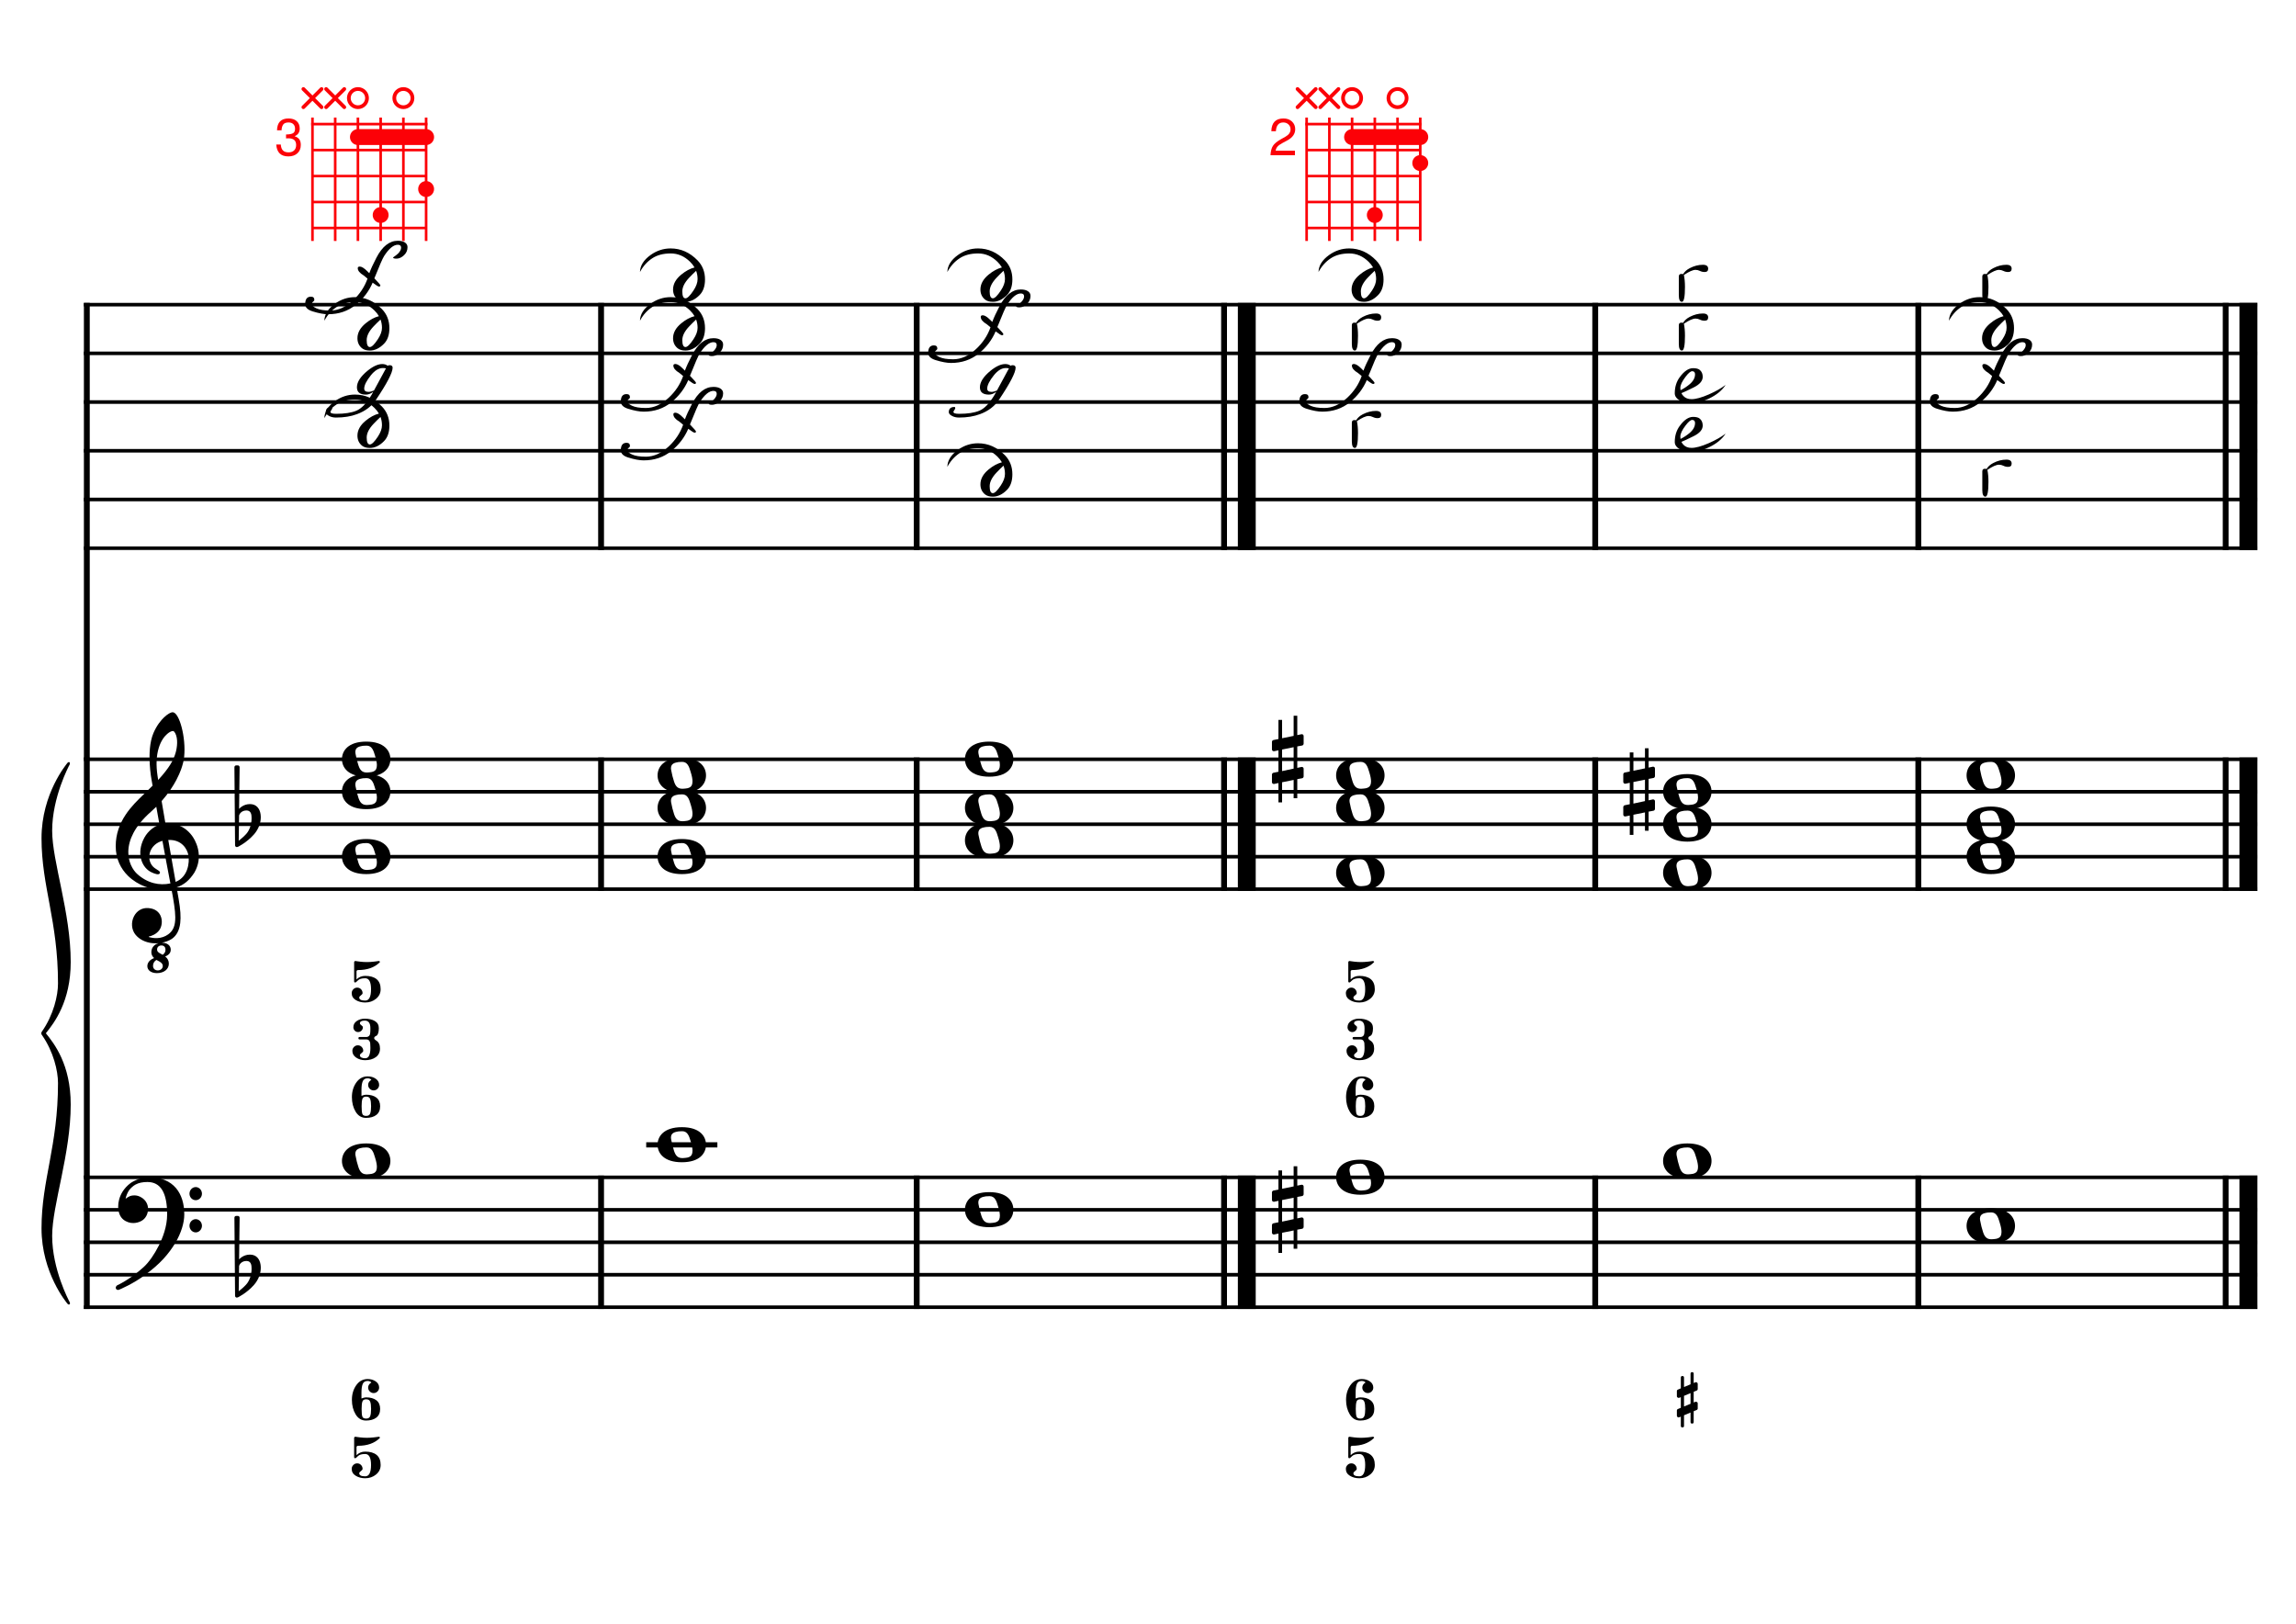 <?xml version="1.0" encoding="UTF-8" standalone="no"?>
<svg width="4209.44px" height="2976.38px" viewBox="0 0 4209.44 2976.38"
 xmlns="http://www.w3.org/2000/svg" xmlns:xlink="http://www.w3.org/1999/xlink" version="1.2" baseProfile="tiny">
<title>Accords (50)</title>
<desc>Generated by MuseScore 3.6.2</desc>
<polyline class="StaffLines" fill="none" stroke="#000000" stroke-width="6.55" stroke-linejoin="bevel" points="153.819,558.425 4138.58,558.425"/>
<polyline class="StaffLines" fill="none" stroke="#000000" stroke-width="6.55" stroke-linejoin="bevel" points="153.819,647.717 4138.58,647.717"/>
<polyline class="StaffLines" fill="none" stroke="#000000" stroke-width="6.55" stroke-linejoin="bevel" points="153.819,737.008 4138.58,737.008"/>
<polyline class="StaffLines" fill="none" stroke="#000000" stroke-width="6.55" stroke-linejoin="bevel" points="153.819,826.299 4138.58,826.299"/>
<polyline class="StaffLines" fill="none" stroke="#000000" stroke-width="6.55" stroke-linejoin="bevel" points="153.819,915.591 4138.58,915.591"/>
<polyline class="StaffLines" fill="none" stroke="#000000" stroke-width="6.55" stroke-linejoin="bevel" points="153.819,1004.88 4138.58,1004.88"/>
<polyline class="StaffLines" fill="none" stroke="#000000" stroke-width="6.55" stroke-linejoin="bevel" points="153.819,1391.81 4138.58,1391.81"/>
<polyline class="StaffLines" fill="none" stroke="#000000" stroke-width="6.55" stroke-linejoin="bevel" points="153.819,1451.34 4138.58,1451.34"/>
<polyline class="StaffLines" fill="none" stroke="#000000" stroke-width="6.55" stroke-linejoin="bevel" points="153.819,1510.87 4138.58,1510.87"/>
<polyline class="StaffLines" fill="none" stroke="#000000" stroke-width="6.55" stroke-linejoin="bevel" points="153.819,1570.39 4138.58,1570.39"/>
<polyline class="StaffLines" fill="none" stroke="#000000" stroke-width="6.55" stroke-linejoin="bevel" points="153.819,1629.92 4138.58,1629.92"/>
<polyline class="StaffLines" fill="none" stroke="#000000" stroke-width="6.55" stroke-linejoin="bevel" points="153.819,2158.12 4138.58,2158.12"/>
<polyline class="StaffLines" fill="none" stroke="#000000" stroke-width="6.55" stroke-linejoin="bevel" points="153.819,2217.65 4138.58,2217.65"/>
<polyline class="StaffLines" fill="none" stroke="#000000" stroke-width="6.55" stroke-linejoin="bevel" points="153.819,2277.18 4138.58,2277.18"/>
<polyline class="StaffLines" fill="none" stroke="#000000" stroke-width="6.55" stroke-linejoin="bevel" points="153.819,2336.7 4138.58,2336.7"/>
<polyline class="StaffLines" fill="none" stroke="#000000" stroke-width="6.55" stroke-linejoin="bevel" points="153.819,2396.23 4138.58,2396.23"/>
<polyline class="BarLine" fill="none" stroke="#000000" stroke-width="10.71" stroke-linejoin="bevel" points="159.176,2154.85 159.176,2399.51"/>
<polyline class="BarLine" fill="none" stroke="#000000" stroke-width="10.71" stroke-linejoin="bevel" points="1102,2154.85 1102,2399.51"/>
<polyline class="BarLine" fill="none" stroke="#000000" stroke-width="10.71" stroke-linejoin="bevel" points="1680.64,2154.85 1680.64,2399.51"/>
<polyline class="BarLine" fill="none" stroke="#000000" stroke-width="10.71" stroke-linejoin="bevel" points="2244.17,2154.85 2244.17,2399.51"/>
<polyline class="BarLine" fill="none" stroke="#000000" stroke-width="32.74" stroke-linejoin="bevel" points="2285.84,2154.85 2285.84,2399.51"/>
<polyline class="BarLine" fill="none" stroke="#000000" stroke-width="10.71" stroke-linejoin="bevel" points="2924.66,2154.85 2924.66,2399.51"/>
<polyline class="BarLine" fill="none" stroke="#000000" stroke-width="10.71" stroke-linejoin="bevel" points="3517.01,2154.85 3517.01,2399.51"/>
<polyline class="BarLine" fill="none" stroke="#000000" stroke-width="10.71" stroke-linejoin="bevel" points="4080.54,2154.85 4080.54,2399.51"/>
<polyline class="BarLine" fill="none" stroke="#000000" stroke-width="32.74" stroke-linejoin="bevel" points="4122.21,2154.85 4122.21,2399.51"/>
<polyline class="BarLine" fill="none" stroke="#000000" stroke-width="10.71" stroke-linejoin="bevel" points="159.176,1388.54 159.176,2158.12"/>
<polyline class="BarLine" fill="none" stroke="#000000" stroke-width="10.71" stroke-linejoin="bevel" points="1102,1388.54 1102,1633.2"/>
<polyline class="BarLine" fill="none" stroke="#000000" stroke-width="10.71" stroke-linejoin="bevel" points="1680.64,1388.54 1680.64,1633.2"/>
<polyline class="BarLine" fill="none" stroke="#000000" stroke-width="10.71" stroke-linejoin="bevel" points="2244.17,1388.54 2244.17,1633.2"/>
<polyline class="BarLine" fill="none" stroke="#000000" stroke-width="32.74" stroke-linejoin="bevel" points="2285.84,1388.54 2285.84,1633.2"/>
<polyline class="BarLine" fill="none" stroke="#000000" stroke-width="10.71" stroke-linejoin="bevel" points="2924.66,1388.54 2924.66,1633.2"/>
<polyline class="BarLine" fill="none" stroke="#000000" stroke-width="10.71" stroke-linejoin="bevel" points="3517.01,1388.54 3517.01,1633.2"/>
<polyline class="BarLine" fill="none" stroke="#000000" stroke-width="10.71" stroke-linejoin="bevel" points="4080.54,1388.54 4080.54,1633.2"/>
<polyline class="BarLine" fill="none" stroke="#000000" stroke-width="32.74" stroke-linejoin="bevel" points="4122.21,1388.54 4122.21,1633.2"/>
<polyline class="BarLine" fill="none" stroke="#000000" stroke-width="10.71" stroke-linejoin="bevel" points="159.176,555.151 159.176,1391.81"/>
<polyline class="BarLine" fill="none" stroke="#000000" stroke-width="10.71" stroke-linejoin="bevel" points="1102,555.151 1102,1008.16"/>
<polyline class="BarLine" fill="none" stroke="#000000" stroke-width="10.71" stroke-linejoin="bevel" points="1680.64,555.151 1680.64,1008.16"/>
<polyline class="BarLine" fill="none" stroke="#000000" stroke-width="10.71" stroke-linejoin="bevel" points="2244.17,555.151 2244.17,1008.16"/>
<polyline class="BarLine" fill="none" stroke="#000000" stroke-width="32.74" stroke-linejoin="bevel" points="2285.84,555.151 2285.84,1008.16"/>
<polyline class="BarLine" fill="none" stroke="#000000" stroke-width="10.71" stroke-linejoin="bevel" points="2924.66,555.151 2924.66,1008.16"/>
<polyline class="BarLine" fill="none" stroke="#000000" stroke-width="10.71" stroke-linejoin="bevel" points="3517.01,555.151 3517.01,1008.16"/>
<polyline class="BarLine" fill="none" stroke="#000000" stroke-width="10.71" stroke-linejoin="bevel" points="4080.54,555.151 4080.54,1008.16"/>
<polyline class="BarLine" fill="none" stroke="#000000" stroke-width="32.74" stroke-linejoin="bevel" points="4122.21,555.151 4122.21,1008.16"/>
<path class="Accidental" transform="matrix(2.381,0,0,2.381,2976.09,1451.34)" d="M23.3,-10.6 C23.9,-10.7 24.4,-11.4 24.4,-12 L24.4,-17.9 C24.4,-18.7 23.8,-19.3 23,-19.3 L22.8,-19.3 L19.5,-18.6 L19.5,-33.5 L16.7,-33.5 L16.7,-18 L7.8,-16.2 L7.8,-30.3 L5,-30.3 L5,-15.6 L1.1,-14.8 C0.5,-14.7 0,-14 0,-13.4 L0,-13.2 L0,-7.4 L0,-7.6 C0,-6.8 0.6,-6.2 1.4,-6.2 L1.7,-6.2 L5,-6.9 L5,9.6 L1.1,10.4 C0.5,10.5 0,11.2 0,11.8 L0,17.6 C0,18.4 0.6,19 1.4,19 L1.7,19 L5,18.3 L5,33.2 L7.8,33.2 L7.8,17.7 L16.7,15.9 L16.7,30 L19.5,30 L19.5,15.3 L23.3,14.6 C23.9,14.5 24.4,13.8 24.4,13.2 L24.4,7.3 C24.4,6.5 23.8,5.9 23,5.9 L22.8,5.9 L19.5,6.6 L19.5,-9.9 L23.3,-10.6 M7.8,9.1 L7.8,-7.5 L16.7,-9.3 L16.7,7.2 L7.8,9.1 "/>
<polyline class="LedgerLine" fill="none" stroke="#000000" stroke-width="9.52" stroke-linejoin="bevel" points="1184.74,2098.59 1315.22,2098.59"/>
<path class="Note" transform="matrix(2.381,0,0,2.381,626.933,2128.36)" d="M18.7,-13.6 C4.9,-13.6 0,-6.6 0,-0.1 C0,6.4 4.9,13.4 18.7,13.4 C32.5,13.4 37.3,6.4 37.3,-0.1 C37.3,-6.6 32.5,-13.6 18.7,-13.6 M10.4,-4.5 C10.3,-4.9 10.3,-5.3 10.3,-5.7 C10.3,-6.5 10.5,-7.3 10.9,-8 C11.6,-9 12.8,-9.7 14.3,-10 C15.6,-10.3 16.3,-10.5 18.9,-10.5 L19,-10.5 C23,-10.5 24.3,-6.8 25.4,-3 L25.7,-2 C26.5,0.6 26.9,2.8 26.9,4.5 C26.9,5.7 26.7,6.8 26.3,7.6 C25.7,8.7 24.7,9.4 23,9.8 C22.1,10 20.6,10.1 20.6,10.1 C20.1,10.1 19.7,10.2 19.3,10.2 C16.1,10.2 14.1,9 12.7,4.7 C11.5,1 11.3,-0.1 10.4,-4.5"/>
<path class="Note" transform="matrix(2.381,0,0,2.381,1205.58,2098.59)" d="M18.7,-13.6 C4.9,-13.6 0,-6.6 0,-0.1 C0,6.4 4.9,13.4 18.7,13.4 C32.5,13.4 37.3,6.4 37.3,-0.1 C37.3,-6.6 32.5,-13.6 18.7,-13.6 M10.4,-4.5 C10.3,-4.9 10.3,-5.3 10.3,-5.7 C10.3,-6.5 10.5,-7.3 10.9,-8 C11.6,-9 12.8,-9.7 14.3,-10 C15.6,-10.3 16.3,-10.5 18.9,-10.5 L19,-10.5 C23,-10.5 24.3,-6.8 25.4,-3 L25.7,-2 C26.5,0.6 26.9,2.8 26.9,4.5 C26.9,5.7 26.7,6.8 26.3,7.6 C25.7,8.7 24.7,9.4 23,9.8 C22.1,10 20.6,10.1 20.6,10.1 C20.1,10.1 19.7,10.2 19.3,10.2 C16.1,10.2 14.1,9 12.7,4.7 C11.5,1 11.3,-0.1 10.4,-4.5"/>
<path class="Note" transform="matrix(2.381,0,0,2.381,1769.11,2217.65)" d="M18.7,-13.6 C4.9,-13.6 0,-6.6 0,-0.1 C0,6.4 4.9,13.4 18.7,13.4 C32.5,13.4 37.3,6.4 37.3,-0.1 C37.3,-6.6 32.5,-13.6 18.7,-13.6 M10.4,-4.5 C10.3,-4.9 10.3,-5.3 10.3,-5.7 C10.3,-6.5 10.5,-7.3 10.9,-8 C11.6,-9 12.8,-9.7 14.3,-10 C15.6,-10.3 16.3,-10.5 18.9,-10.5 L19,-10.5 C23,-10.5 24.3,-6.8 25.4,-3 L25.7,-2 C26.5,0.6 26.9,2.8 26.9,4.5 C26.9,5.7 26.7,6.8 26.3,7.6 C25.7,8.7 24.7,9.4 23,9.8 C22.1,10 20.6,10.1 20.6,10.1 C20.1,10.1 19.7,10.2 19.3,10.2 C16.1,10.2 14.1,9 12.7,4.7 C11.5,1 11.3,-0.1 10.4,-4.5"/>
<path class="Note" transform="matrix(2.381,0,0,2.381,2449.6,2158.12)" d="M18.7,-13.6 C4.9,-13.6 0,-6.6 0,-0.1 C0,6.4 4.9,13.4 18.7,13.4 C32.5,13.4 37.3,6.4 37.3,-0.1 C37.3,-6.6 32.5,-13.6 18.7,-13.6 M10.4,-4.5 C10.3,-4.9 10.3,-5.3 10.3,-5.7 C10.3,-6.5 10.5,-7.3 10.9,-8 C11.6,-9 12.8,-9.7 14.3,-10 C15.6,-10.3 16.3,-10.5 18.9,-10.5 L19,-10.5 C23,-10.5 24.3,-6.8 25.4,-3 L25.7,-2 C26.5,0.6 26.9,2.8 26.9,4.5 C26.9,5.7 26.7,6.8 26.3,7.6 C25.7,8.7 24.7,9.4 23,9.8 C22.1,10 20.6,10.1 20.6,10.1 C20.1,10.1 19.7,10.2 19.3,10.2 C16.1,10.2 14.1,9 12.7,4.7 C11.5,1 11.3,-0.1 10.4,-4.5"/>
<path class="Note" transform="matrix(2.381,0,0,2.381,3049.07,2128.36)" d="M18.7,-13.6 C4.9,-13.6 0,-6.6 0,-0.1 C0,6.4 4.9,13.4 18.7,13.4 C32.5,13.4 37.3,6.4 37.3,-0.1 C37.3,-6.6 32.5,-13.6 18.7,-13.6 M10.4,-4.5 C10.3,-4.9 10.3,-5.3 10.3,-5.7 C10.3,-6.5 10.5,-7.3 10.9,-8 C11.6,-9 12.8,-9.7 14.3,-10 C15.6,-10.3 16.3,-10.5 18.9,-10.5 L19,-10.5 C23,-10.5 24.3,-6.8 25.4,-3 L25.7,-2 C26.5,0.6 26.9,2.8 26.9,4.5 C26.9,5.7 26.7,6.8 26.3,7.6 C25.7,8.7 24.7,9.4 23,9.8 C22.1,10 20.6,10.1 20.6,10.1 C20.1,10.1 19.7,10.2 19.3,10.2 C16.1,10.2 14.1,9 12.7,4.7 C11.5,1 11.3,-0.1 10.4,-4.5"/>
<path class="Note" transform="matrix(2.381,0,0,2.381,3605.47,2247.41)" d="M18.7,-13.6 C4.9,-13.6 0,-6.6 0,-0.1 C0,6.4 4.9,13.4 18.7,13.4 C32.5,13.4 37.3,6.4 37.3,-0.1 C37.3,-6.6 32.5,-13.6 18.7,-13.6 M10.4,-4.5 C10.3,-4.9 10.3,-5.3 10.3,-5.7 C10.3,-6.5 10.5,-7.3 10.9,-8 C11.6,-9 12.8,-9.7 14.3,-10 C15.6,-10.3 16.3,-10.5 18.9,-10.5 L19,-10.5 C23,-10.5 24.3,-6.8 25.4,-3 L25.7,-2 C26.5,0.6 26.9,2.8 26.9,4.5 C26.9,5.7 26.7,6.8 26.3,7.6 C25.7,8.7 24.7,9.4 23,9.8 C22.1,10 20.6,10.1 20.6,10.1 C20.1,10.1 19.7,10.2 19.3,10.2 C16.1,10.2 14.1,9 12.7,4.7 C11.5,1 11.3,-0.1 10.4,-4.5"/>
<path class="Note" transform="matrix(2.381,0,0,2.381,626.933,1570.39)" d="M18.7,-13.6 C4.9,-13.6 0,-6.6 0,-0.1 C0,6.4 4.9,13.4 18.7,13.4 C32.5,13.4 37.3,6.4 37.3,-0.1 C37.3,-6.6 32.5,-13.6 18.7,-13.6 M10.4,-4.5 C10.3,-4.9 10.3,-5.3 10.3,-5.7 C10.3,-6.5 10.5,-7.3 10.9,-8 C11.6,-9 12.8,-9.7 14.3,-10 C15.6,-10.3 16.3,-10.5 18.9,-10.5 L19,-10.5 C23,-10.5 24.3,-6.8 25.4,-3 L25.7,-2 C26.5,0.6 26.9,2.8 26.9,4.5 C26.9,5.7 26.7,6.8 26.3,7.6 C25.7,8.7 24.7,9.4 23,9.8 C22.1,10 20.6,10.1 20.6,10.1 C20.1,10.1 19.7,10.2 19.3,10.2 C16.1,10.2 14.1,9 12.7,4.7 C11.5,1 11.3,-0.1 10.4,-4.5"/>
<path class="Note" transform="matrix(2.381,0,0,2.381,626.933,1451.34)" d="M18.7,-13.6 C4.9,-13.6 0,-6.6 0,-0.1 C0,6.4 4.9,13.4 18.7,13.4 C32.5,13.4 37.3,6.4 37.3,-0.1 C37.3,-6.6 32.5,-13.6 18.7,-13.6 M10.4,-4.5 C10.3,-4.9 10.3,-5.3 10.3,-5.7 C10.3,-6.5 10.5,-7.3 10.9,-8 C11.6,-9 12.8,-9.7 14.3,-10 C15.6,-10.3 16.3,-10.5 18.9,-10.5 L19,-10.5 C23,-10.5 24.3,-6.8 25.4,-3 L25.7,-2 C26.5,0.6 26.9,2.8 26.9,4.5 C26.9,5.7 26.7,6.8 26.3,7.6 C25.7,8.7 24.7,9.4 23,9.8 C22.1,10 20.6,10.1 20.6,10.1 C20.1,10.1 19.7,10.2 19.3,10.2 C16.1,10.2 14.1,9 12.7,4.7 C11.5,1 11.3,-0.1 10.4,-4.5"/>
<path class="Note" transform="matrix(2.381,0,0,2.381,626.933,1391.81)" d="M18.7,-13.6 C4.9,-13.6 0,-6.6 0,-0.1 C0,6.4 4.9,13.4 18.7,13.4 C32.5,13.4 37.3,6.4 37.3,-0.1 C37.3,-6.6 32.5,-13.6 18.7,-13.6 M10.4,-4.5 C10.3,-4.9 10.3,-5.3 10.3,-5.7 C10.3,-6.5 10.5,-7.3 10.9,-8 C11.6,-9 12.8,-9.7 14.3,-10 C15.6,-10.3 16.3,-10.5 18.9,-10.5 L19,-10.5 C23,-10.5 24.3,-6.8 25.4,-3 L25.7,-2 C26.5,0.6 26.9,2.8 26.9,4.5 C26.9,5.7 26.7,6.8 26.3,7.6 C25.7,8.7 24.7,9.4 23,9.8 C22.1,10 20.6,10.1 20.6,10.1 C20.1,10.1 19.7,10.2 19.3,10.2 C16.1,10.2 14.1,9 12.7,4.7 C11.5,1 11.3,-0.1 10.4,-4.5"/>
<path class="Note" transform="matrix(2.381,0,0,2.381,1205.58,1570.39)" d="M18.7,-13.6 C4.9,-13.6 0,-6.6 0,-0.1 C0,6.4 4.9,13.4 18.7,13.4 C32.5,13.4 37.3,6.4 37.3,-0.1 C37.3,-6.6 32.5,-13.6 18.7,-13.6 M10.4,-4.5 C10.3,-4.9 10.3,-5.3 10.3,-5.7 C10.3,-6.5 10.5,-7.3 10.9,-8 C11.6,-9 12.8,-9.7 14.3,-10 C15.6,-10.3 16.3,-10.5 18.9,-10.5 L19,-10.5 C23,-10.5 24.3,-6.8 25.4,-3 L25.7,-2 C26.5,0.6 26.9,2.8 26.9,4.5 C26.9,5.7 26.7,6.8 26.3,7.6 C25.7,8.7 24.7,9.4 23,9.8 C22.1,10 20.6,10.1 20.6,10.1 C20.1,10.1 19.7,10.2 19.3,10.2 C16.1,10.2 14.1,9 12.7,4.7 C11.5,1 11.3,-0.1 10.4,-4.5"/>
<path class="Note" transform="matrix(2.381,0,0,2.381,1205.58,1481.1)" d="M18.7,-13.6 C4.9,-13.6 0,-6.6 0,-0.1 C0,6.4 4.9,13.4 18.7,13.4 C32.5,13.4 37.3,6.4 37.3,-0.1 C37.3,-6.6 32.5,-13.6 18.7,-13.6 M10.4,-4.5 C10.3,-4.9 10.3,-5.3 10.3,-5.7 C10.3,-6.5 10.5,-7.3 10.9,-8 C11.6,-9 12.8,-9.7 14.3,-10 C15.6,-10.3 16.3,-10.5 18.9,-10.5 L19,-10.5 C23,-10.5 24.3,-6.8 25.4,-3 L25.7,-2 C26.5,0.6 26.9,2.8 26.9,4.5 C26.9,5.7 26.7,6.8 26.3,7.6 C25.7,8.7 24.7,9.4 23,9.8 C22.1,10 20.6,10.1 20.6,10.1 C20.1,10.1 19.7,10.2 19.3,10.2 C16.1,10.2 14.1,9 12.7,4.7 C11.5,1 11.3,-0.1 10.4,-4.5"/>
<path class="Note" transform="matrix(2.381,0,0,2.381,1205.58,1421.57)" d="M18.7,-13.6 C4.9,-13.6 0,-6.6 0,-0.1 C0,6.4 4.9,13.4 18.7,13.4 C32.5,13.4 37.3,6.4 37.3,-0.1 C37.3,-6.6 32.5,-13.6 18.7,-13.6 M10.4,-4.5 C10.3,-4.9 10.3,-5.3 10.3,-5.7 C10.3,-6.5 10.5,-7.3 10.9,-8 C11.6,-9 12.8,-9.7 14.3,-10 C15.6,-10.3 16.3,-10.5 18.9,-10.5 L19,-10.5 C23,-10.5 24.3,-6.8 25.4,-3 L25.7,-2 C26.5,0.6 26.9,2.8 26.9,4.5 C26.9,5.7 26.7,6.8 26.3,7.6 C25.7,8.7 24.7,9.4 23,9.8 C22.1,10 20.6,10.1 20.6,10.1 C20.1,10.1 19.7,10.2 19.3,10.2 C16.1,10.2 14.1,9 12.7,4.7 C11.5,1 11.3,-0.1 10.4,-4.5"/>
<path class="Note" transform="matrix(2.381,0,0,2.381,1769.11,1540.63)" d="M18.7,-13.6 C4.9,-13.6 0,-6.6 0,-0.1 C0,6.4 4.9,13.4 18.7,13.4 C32.5,13.4 37.3,6.4 37.3,-0.1 C37.3,-6.6 32.5,-13.6 18.7,-13.6 M10.4,-4.5 C10.3,-4.9 10.3,-5.3 10.3,-5.7 C10.3,-6.5 10.5,-7.3 10.9,-8 C11.6,-9 12.8,-9.7 14.3,-10 C15.6,-10.3 16.3,-10.5 18.9,-10.5 L19,-10.5 C23,-10.5 24.3,-6.8 25.4,-3 L25.7,-2 C26.5,0.6 26.9,2.8 26.9,4.5 C26.9,5.7 26.7,6.8 26.3,7.6 C25.7,8.7 24.7,9.4 23,9.8 C22.1,10 20.6,10.1 20.6,10.1 C20.1,10.1 19.7,10.2 19.3,10.2 C16.1,10.2 14.1,9 12.7,4.7 C11.5,1 11.3,-0.1 10.4,-4.5"/>
<path class="Note" transform="matrix(2.381,0,0,2.381,1769.11,1481.1)" d="M18.7,-13.6 C4.9,-13.6 0,-6.6 0,-0.1 C0,6.4 4.9,13.4 18.7,13.4 C32.5,13.4 37.3,6.4 37.3,-0.1 C37.3,-6.6 32.5,-13.6 18.7,-13.6 M10.4,-4.5 C10.3,-4.9 10.3,-5.3 10.3,-5.7 C10.3,-6.5 10.5,-7.3 10.9,-8 C11.6,-9 12.8,-9.7 14.3,-10 C15.6,-10.3 16.3,-10.5 18.9,-10.5 L19,-10.5 C23,-10.5 24.3,-6.8 25.4,-3 L25.7,-2 C26.5,0.6 26.9,2.8 26.9,4.5 C26.9,5.7 26.7,6.8 26.3,7.6 C25.7,8.7 24.7,9.4 23,9.8 C22.1,10 20.6,10.1 20.6,10.1 C20.1,10.1 19.7,10.2 19.3,10.2 C16.1,10.2 14.1,9 12.7,4.7 C11.5,1 11.3,-0.1 10.4,-4.5"/>
<path class="Note" transform="matrix(2.381,0,0,2.381,1769.11,1391.81)" d="M18.7,-13.6 C4.9,-13.6 0,-6.6 0,-0.1 C0,6.4 4.9,13.4 18.7,13.4 C32.5,13.4 37.3,6.4 37.3,-0.1 C37.3,-6.6 32.5,-13.6 18.7,-13.6 M10.4,-4.5 C10.3,-4.9 10.3,-5.3 10.3,-5.7 C10.3,-6.5 10.5,-7.3 10.9,-8 C11.6,-9 12.8,-9.7 14.3,-10 C15.6,-10.3 16.3,-10.5 18.9,-10.5 L19,-10.5 C23,-10.5 24.3,-6.8 25.4,-3 L25.7,-2 C26.5,0.6 26.9,2.8 26.9,4.5 C26.9,5.7 26.7,6.8 26.3,7.6 C25.7,8.7 24.7,9.4 23,9.8 C22.1,10 20.6,10.1 20.6,10.1 C20.1,10.1 19.7,10.2 19.3,10.2 C16.1,10.2 14.1,9 12.7,4.7 C11.5,1 11.3,-0.1 10.4,-4.5"/>
<path class="Note" transform="matrix(2.381,0,0,2.381,2449.6,1600.16)" d="M18.7,-13.6 C4.9,-13.6 0,-6.6 0,-0.1 C0,6.4 4.9,13.4 18.7,13.4 C32.5,13.4 37.3,6.4 37.3,-0.1 C37.3,-6.6 32.5,-13.6 18.7,-13.6 M10.4,-4.5 C10.3,-4.9 10.3,-5.3 10.3,-5.7 C10.3,-6.5 10.5,-7.3 10.9,-8 C11.6,-9 12.8,-9.7 14.3,-10 C15.6,-10.3 16.3,-10.5 18.9,-10.5 L19,-10.5 C23,-10.5 24.3,-6.8 25.4,-3 L25.7,-2 C26.5,0.6 26.9,2.8 26.9,4.5 C26.9,5.7 26.7,6.8 26.3,7.6 C25.7,8.7 24.7,9.4 23,9.8 C22.1,10 20.6,10.1 20.6,10.1 C20.1,10.1 19.7,10.2 19.3,10.2 C16.1,10.2 14.1,9 12.7,4.7 C11.5,1 11.3,-0.1 10.4,-4.5"/>
<path class="Note" transform="matrix(2.381,0,0,2.381,2449.6,1481.1)" d="M18.7,-13.6 C4.9,-13.6 0,-6.6 0,-0.1 C0,6.4 4.9,13.4 18.7,13.4 C32.5,13.4 37.3,6.4 37.3,-0.1 C37.3,-6.6 32.5,-13.6 18.7,-13.6 M10.4,-4.5 C10.3,-4.9 10.3,-5.3 10.3,-5.7 C10.3,-6.5 10.5,-7.3 10.9,-8 C11.6,-9 12.8,-9.7 14.3,-10 C15.6,-10.3 16.3,-10.5 18.9,-10.5 L19,-10.5 C23,-10.5 24.3,-6.8 25.4,-3 L25.7,-2 C26.5,0.6 26.9,2.8 26.9,4.5 C26.9,5.7 26.7,6.8 26.3,7.6 C25.7,8.7 24.7,9.4 23,9.8 C22.1,10 20.6,10.1 20.6,10.1 C20.1,10.1 19.7,10.2 19.3,10.2 C16.1,10.2 14.1,9 12.7,4.7 C11.5,1 11.3,-0.1 10.4,-4.5"/>
<path class="Note" transform="matrix(2.381,0,0,2.381,2449.6,1421.57)" d="M18.7,-13.6 C4.9,-13.6 0,-6.6 0,-0.1 C0,6.4 4.9,13.4 18.7,13.4 C32.5,13.4 37.3,6.4 37.3,-0.1 C37.3,-6.6 32.5,-13.6 18.7,-13.6 M10.4,-4.5 C10.3,-4.9 10.3,-5.3 10.3,-5.7 C10.3,-6.5 10.5,-7.3 10.9,-8 C11.6,-9 12.8,-9.7 14.3,-10 C15.6,-10.3 16.3,-10.5 18.9,-10.5 L19,-10.5 C23,-10.5 24.3,-6.8 25.4,-3 L25.7,-2 C26.5,0.6 26.9,2.8 26.9,4.5 C26.9,5.7 26.7,6.8 26.3,7.6 C25.7,8.7 24.7,9.4 23,9.8 C22.1,10 20.6,10.1 20.6,10.1 C20.1,10.1 19.7,10.2 19.3,10.2 C16.1,10.2 14.1,9 12.7,4.7 C11.5,1 11.3,-0.1 10.4,-4.5"/>
<path class="Note" transform="matrix(2.381,0,0,2.381,3049.07,1600.16)" d="M18.7,-13.6 C4.9,-13.6 0,-6.6 0,-0.1 C0,6.4 4.9,13.4 18.7,13.4 C32.5,13.4 37.3,6.4 37.3,-0.1 C37.3,-6.6 32.5,-13.6 18.7,-13.6 M10.4,-4.5 C10.3,-4.9 10.3,-5.3 10.3,-5.7 C10.3,-6.5 10.5,-7.3 10.9,-8 C11.6,-9 12.8,-9.7 14.3,-10 C15.6,-10.3 16.3,-10.5 18.9,-10.5 L19,-10.5 C23,-10.5 24.3,-6.8 25.4,-3 L25.7,-2 C26.5,0.6 26.9,2.8 26.9,4.5 C26.9,5.7 26.7,6.8 26.3,7.6 C25.7,8.7 24.7,9.4 23,9.8 C22.1,10 20.6,10.1 20.6,10.1 C20.1,10.1 19.7,10.2 19.3,10.2 C16.1,10.2 14.1,9 12.7,4.7 C11.5,1 11.3,-0.1 10.4,-4.5"/>
<path class="Note" transform="matrix(2.381,0,0,2.381,3049.07,1510.87)" d="M18.7,-13.6 C4.9,-13.6 0,-6.6 0,-0.1 C0,6.4 4.9,13.4 18.7,13.4 C32.5,13.4 37.3,6.4 37.3,-0.1 C37.3,-6.6 32.5,-13.6 18.7,-13.6 M10.4,-4.5 C10.3,-4.9 10.3,-5.3 10.3,-5.7 C10.3,-6.5 10.5,-7.3 10.9,-8 C11.6,-9 12.8,-9.7 14.3,-10 C15.6,-10.3 16.3,-10.5 18.9,-10.5 L19,-10.5 C23,-10.5 24.3,-6.8 25.4,-3 L25.7,-2 C26.5,0.6 26.9,2.8 26.9,4.5 C26.9,5.7 26.7,6.8 26.3,7.6 C25.7,8.7 24.7,9.4 23,9.8 C22.1,10 20.6,10.1 20.6,10.1 C20.1,10.1 19.7,10.2 19.3,10.2 C16.1,10.2 14.1,9 12.7,4.7 C11.5,1 11.3,-0.1 10.4,-4.5"/>
<path class="Note" transform="matrix(2.381,0,0,2.381,3049.07,1451.34)" d="M18.7,-13.6 C4.9,-13.6 0,-6.6 0,-0.1 C0,6.4 4.9,13.4 18.7,13.4 C32.5,13.4 37.3,6.4 37.3,-0.1 C37.3,-6.6 32.5,-13.6 18.7,-13.6 M10.4,-4.5 C10.3,-4.9 10.3,-5.3 10.3,-5.7 C10.3,-6.5 10.5,-7.3 10.9,-8 C11.6,-9 12.8,-9.7 14.3,-10 C15.6,-10.3 16.3,-10.5 18.9,-10.5 L19,-10.5 C23,-10.5 24.3,-6.8 25.4,-3 L25.7,-2 C26.5,0.6 26.9,2.8 26.9,4.5 C26.9,5.7 26.7,6.8 26.3,7.6 C25.7,8.7 24.7,9.4 23,9.8 C22.1,10 20.6,10.1 20.6,10.1 C20.1,10.1 19.7,10.2 19.3,10.2 C16.1,10.2 14.1,9 12.7,4.7 C11.5,1 11.3,-0.1 10.4,-4.5"/>
<path class="Note" transform="matrix(2.381,0,0,2.381,3605.47,1570.39)" d="M18.7,-13.6 C4.9,-13.6 0,-6.6 0,-0.1 C0,6.4 4.9,13.4 18.7,13.4 C32.5,13.4 37.3,6.4 37.3,-0.1 C37.3,-6.6 32.5,-13.6 18.7,-13.6 M10.4,-4.5 C10.3,-4.9 10.3,-5.3 10.3,-5.7 C10.3,-6.5 10.5,-7.3 10.9,-8 C11.6,-9 12.8,-9.7 14.3,-10 C15.6,-10.3 16.3,-10.5 18.9,-10.5 L19,-10.5 C23,-10.5 24.3,-6.8 25.4,-3 L25.7,-2 C26.5,0.6 26.9,2.8 26.9,4.5 C26.9,5.7 26.7,6.8 26.3,7.6 C25.7,8.7 24.7,9.4 23,9.8 C22.1,10 20.6,10.1 20.6,10.1 C20.1,10.1 19.7,10.2 19.3,10.2 C16.1,10.2 14.1,9 12.7,4.7 C11.5,1 11.3,-0.1 10.4,-4.5"/>
<path class="Note" transform="matrix(2.381,0,0,2.381,3605.47,1510.87)" d="M18.7,-13.6 C4.9,-13.6 0,-6.6 0,-0.1 C0,6.4 4.9,13.4 18.7,13.4 C32.5,13.4 37.3,6.4 37.3,-0.1 C37.3,-6.6 32.5,-13.6 18.7,-13.6 M10.4,-4.5 C10.3,-4.9 10.3,-5.3 10.3,-5.7 C10.3,-6.5 10.5,-7.3 10.9,-8 C11.6,-9 12.8,-9.7 14.3,-10 C15.6,-10.3 16.3,-10.5 18.9,-10.5 L19,-10.5 C23,-10.5 24.3,-6.8 25.4,-3 L25.7,-2 C26.5,0.6 26.9,2.8 26.9,4.5 C26.9,5.7 26.7,6.8 26.3,7.6 C25.7,8.7 24.7,9.4 23,9.8 C22.1,10 20.6,10.1 20.6,10.1 C20.1,10.1 19.7,10.2 19.3,10.2 C16.1,10.2 14.1,9 12.7,4.7 C11.5,1 11.3,-0.1 10.4,-4.5"/>
<path class="Note" transform="matrix(2.381,0,0,2.381,3605.47,1421.57)" d="M18.7,-13.6 C4.9,-13.6 0,-6.6 0,-0.1 C0,6.4 4.9,13.4 18.7,13.4 C32.5,13.4 37.3,6.4 37.3,-0.1 C37.3,-6.6 32.5,-13.6 18.7,-13.6 M10.4,-4.5 C10.3,-4.9 10.3,-5.3 10.3,-5.7 C10.3,-6.5 10.5,-7.3 10.9,-8 C11.6,-9 12.8,-9.7 14.3,-10 C15.6,-10.3 16.3,-10.5 18.9,-10.5 L19,-10.5 C23,-10.5 24.3,-6.8 25.4,-3 L25.7,-2 C26.5,0.6 26.9,2.8 26.9,4.5 C26.9,5.7 26.7,6.8 26.3,7.6 C25.7,8.7 24.7,9.4 23,9.8 C22.1,10 20.6,10.1 20.6,10.1 C20.1,10.1 19.7,10.2 19.3,10.2 C16.1,10.2 14.1,9 12.7,4.7 C11.5,1 11.3,-0.1 10.4,-4.5"/>
<path class="Note" d="M594.663,587.916 C594.973,576.217 601.442,565.836 614.071,556.771 C625.304,548.714 637.584,544.685 650.909,544.685 C669.581,544.685 686.044,552.007 700.299,566.649 C709.364,576.024 713.896,587.645 713.896,601.513 C713.896,613.986 710.564,623.554 703.902,630.217 C695.767,638.429 687.167,642.535 678.103,642.535 C671.905,642.535 667.101,641.14 663.693,638.351 C658.114,633.78 655.325,627.66 655.325,619.99 C655.325,610.073 660.284,601.009 670.2,592.797 C678.335,586.056 686.509,581.64 694.721,579.549 C692.552,575.83 689.801,572.344 686.47,569.09 C676.088,558.941 664.312,553.866 651.142,553.866 C637.429,553.866 626.079,556.849 617.092,562.814 C607.795,568.935 600.319,577.302 594.663,587.916 M697.626,585.708 C693.365,589.659 689.104,593.881 684.843,598.375 C676.476,607.207 672.292,615.574 672.292,623.476 C672.292,631.921 674.229,636.143 678.103,636.143 C681.589,636.143 686.47,631.379 692.745,621.849 C697.781,614.257 700.299,607.284 700.299,600.931 C700.299,595.508 699.408,590.434 697.626,585.708"/>
<path class="Note" d="M594.663,766.499 C594.973,754.8 601.442,744.418 614.071,735.354 C625.304,727.297 637.584,723.268 650.909,723.268 C669.581,723.268 686.044,730.589 700.299,745.232 C709.364,754.606 713.896,766.227 713.896,780.095 C713.896,792.568 710.564,802.137 703.902,808.799 C695.767,817.012 687.167,821.118 678.103,821.118 C671.905,821.118 667.101,819.723 663.693,816.934 C658.114,812.363 655.325,806.243 655.325,798.573 C655.325,788.656 660.284,779.592 670.2,771.379 C678.335,764.639 686.509,760.223 694.721,758.131 C692.552,754.413 689.801,750.926 686.47,747.672 C676.088,737.523 664.312,732.449 651.142,732.449 C637.429,732.449 626.079,735.431 617.092,741.397 C607.795,747.517 600.319,755.885 594.663,766.499 M697.626,764.291 C693.365,768.242 689.104,772.464 684.843,776.957 C676.476,785.79 672.292,794.157 672.292,802.059 C672.292,810.504 674.229,814.726 678.103,814.726 C681.589,814.726 686.47,809.961 692.745,800.432 C697.781,792.84 700.299,785.867 700.299,779.514 C700.299,774.091 699.408,769.016 697.626,764.291"/>
<path class="Note" d="M720.627,471.896 C724.965,468.952 728.103,466.512 730.04,464.575 C733.604,460.778 735.386,457.292 735.386,454.116 C735.386,450.474 733.371,448.654 729.343,448.654 C721.518,448.654 713.151,455.549 704.241,469.339 C701.53,473.523 695.564,487.158 686.345,510.246 C693.705,517.838 697.385,522.138 697.385,523.145 C697.385,524.54 696.494,525.237 694.712,525.237 C693.317,525.237 689.482,522.874 683.207,518.148 C676.389,534.03 666.047,547.588 652.179,558.822 C638.001,570.288 621.073,576.021 601.394,576.021 C593.88,576.021 584.466,574.278 573.155,570.791 C564.091,568.002 559.559,563.548 559.559,557.427 C559.559,548.363 563.045,543.831 570.018,543.831 C574.201,543.831 576.293,545.767 576.293,549.641 C576.293,550.881 575.324,552.198 573.388,553.592 C572.38,554.29 571.877,555.645 571.877,557.66 C571.877,560.061 574.55,562.541 579.895,565.097 C585.706,567.886 594.228,569.281 605.462,569.281 C619.949,569.281 633.934,563.005 647.414,550.455 C659.655,539.066 668.448,525.818 673.794,510.71 C671.702,509.006 669.455,507.147 667.054,505.132 C659.616,500.716 655.897,496.184 655.897,491.536 C655.897,489.599 657.176,488.63 659.732,488.63 C663.141,488.63 667.751,491.536 673.561,497.346 C674.801,498.586 675.963,499.748 677.048,500.832 C679.759,493.395 684.098,483.943 690.063,472.477 C700.832,451.714 713.925,441.332 729.343,441.332 C734.843,441.332 739.182,442.378 742.358,444.47 C745.535,446.562 747.123,449.429 747.123,453.07 C747.123,458.88 744.992,463.8 740.731,467.829 C736.315,472.012 731.706,474.104 726.902,474.104 C722.719,474.104 720.627,473.368 720.627,471.896"/>
<path class="Note" d="M719.813,674.069 C719.813,682.979 709.664,702.541 689.366,732.756 C681.309,744.764 669.727,753.558 654.619,759.136 C643.463,763.319 630.563,765.411 615.921,765.411 C611.195,765.411 607.011,764.443 603.37,762.506 C599.341,760.414 597.327,758.129 597.327,755.65 C597.327,749.219 600.775,746.004 607.67,746.004 C608.677,746.004 609.181,746.624 609.181,747.863 C609.181,748.948 608.677,750.149 607.67,751.466 C606.43,753.093 605.811,754.294 605.811,755.068 C605.811,757.393 609.297,758.555 616.269,758.555 C631.919,758.555 644.276,756.657 653.341,752.86 C662.793,748.987 672.206,739.109 681.58,723.227 L684.253,718.23 C679.759,721.638 675.305,723.343 670.889,723.343 C659.887,723.343 654.387,718.888 654.387,709.979 C654.387,700.372 660.856,690.262 673.794,679.648 C683.943,671.435 692.969,667.329 700.871,667.329 C704.822,667.329 708.115,668.375 710.749,670.467 C711.679,669.77 712.841,669.421 714.235,669.421 C717.954,669.421 719.813,670.971 719.813,674.069 M685.647,715.789 L707.611,675.232 C705.907,674.844 704.009,674.651 701.917,674.651 C694.402,674.651 687.119,679.028 680.069,687.782 C671.857,698.009 667.751,706.182 667.751,712.303 C667.751,716.332 670.424,718.346 675.769,718.346 C678.326,718.346 681.619,717.494 685.647,715.789"/>
<path class="Note" d="M1173.31,587.916 C1173.62,576.217 1180.09,565.836 1192.71,556.771 C1203.95,548.714 1216.23,544.685 1229.55,544.685 C1248.22,544.685 1264.69,552.007 1278.94,566.649 C1288.01,576.024 1292.54,587.645 1292.54,601.513 C1292.54,613.986 1289.21,623.554 1282.55,630.217 C1274.41,638.429 1265.81,642.535 1256.75,642.535 C1250.55,642.535 1245.74,641.14 1242.34,638.351 C1236.76,633.78 1233.97,627.66 1233.97,619.99 C1233.97,610.073 1238.93,601.009 1248.84,592.797 C1256.98,586.056 1265.15,581.64 1273.36,579.549 C1271.2,575.83 1268.44,572.344 1265.11,569.09 C1254.73,558.941 1242.96,553.866 1229.79,553.866 C1216.07,553.866 1204.72,556.849 1195.74,562.814 C1186.44,568.935 1178.96,577.302 1173.31,587.916 M1276.27,585.708 C1272.01,589.659 1267.75,593.881 1263.49,598.375 C1255.12,607.207 1250.94,615.574 1250.94,623.476 C1250.94,631.921 1252.87,636.143 1256.75,636.143 C1260.23,636.143 1265.11,631.379 1271.39,621.849 C1276.42,614.257 1278.94,607.284 1278.94,600.931 C1278.94,595.508 1278.05,590.434 1276.27,585.708"/>
<path class="Note" d="M1173.31,498.624 C1173.62,486.926 1180.09,476.544 1192.71,467.48 C1203.95,459.423 1216.23,455.394 1229.55,455.394 C1248.22,455.394 1264.69,462.715 1278.94,477.358 C1288.01,486.732 1292.54,498.353 1292.54,512.221 C1292.54,524.694 1289.21,534.263 1282.55,540.925 C1274.41,549.138 1265.81,553.244 1256.75,553.244 C1250.55,553.244 1245.74,551.849 1242.34,549.06 C1236.76,544.489 1233.97,538.369 1233.97,530.699 C1233.97,520.782 1238.93,511.718 1248.84,503.505 C1256.98,496.765 1265.15,492.349 1273.36,490.257 C1271.2,486.539 1268.44,483.052 1265.11,479.798 C1254.73,469.649 1242.96,464.575 1229.79,464.575 C1216.07,464.575 1204.72,467.557 1195.74,473.523 C1186.44,479.643 1178.96,488.011 1173.31,498.624 M1276.27,496.416 C1272.01,500.368 1267.75,504.59 1263.49,509.083 C1255.12,517.916 1250.94,526.283 1250.94,534.185 C1250.94,542.63 1252.87,546.852 1256.75,546.852 C1260.23,546.852 1265.11,542.087 1271.39,532.558 C1276.42,524.966 1278.94,517.993 1278.94,511.64 C1278.94,506.217 1278.05,501.142 1276.27,496.416"/>
<path class="Note" d="M1299.27,739.77 C1303.61,736.826 1306.75,734.386 1308.68,732.449 C1312.25,728.652 1314.03,725.166 1314.03,721.99 C1314.03,718.348 1312.01,716.528 1307.99,716.528 C1300.16,716.528 1291.79,723.423 1282.88,737.213 C1280.17,741.397 1274.21,755.032 1264.99,778.12 C1272.35,785.712 1276.03,790.012 1276.03,791.019 C1276.03,792.414 1275.14,793.111 1273.36,793.111 C1271.96,793.111 1268.13,790.748 1261.85,786.022 C1255.03,801.904 1244.69,815.462 1230.82,826.696 C1216.64,838.162 1199.72,843.895 1180.04,843.895 C1172.52,843.895 1163.11,842.152 1151.8,838.666 C1142.73,835.876 1138.2,831.422 1138.2,825.301 C1138.2,816.237 1141.69,811.705 1148.66,811.705 C1152.84,811.705 1154.94,813.641 1154.94,817.515 C1154.94,818.755 1153.97,820.072 1152.03,821.466 C1151.02,822.164 1150.52,823.519 1150.52,825.534 C1150.52,827.935 1153.19,830.415 1158.54,832.971 C1164.35,835.76 1172.87,837.155 1184.11,837.155 C1198.59,837.155 1212.58,830.879 1226.06,818.329 C1238.3,806.94 1247.09,793.692 1252.44,778.584 C1250.35,776.88 1248.1,775.021 1245.7,773.006 C1238.26,768.59 1234.54,764.058 1234.54,759.41 C1234.54,757.473 1235.82,756.504 1238.38,756.504 C1241.78,756.504 1246.39,759.41 1252.2,765.22 C1253.44,766.46 1254.61,767.622 1255.69,768.707 C1258.4,761.269 1262.74,751.817 1268.71,740.351 C1279.48,719.588 1292.57,709.207 1307.99,709.207 C1313.49,709.207 1317.83,710.252 1321,712.344 C1324.18,714.436 1325.77,717.303 1325.77,720.944 C1325.77,726.754 1323.64,731.674 1319.37,735.703 C1314.96,739.886 1310.35,741.978 1305.55,741.978 C1301.36,741.978 1299.27,741.242 1299.27,739.77"/>
<path class="Note" d="M1299.27,650.479 C1303.61,647.535 1306.75,645.094 1308.68,643.157 C1312.25,639.361 1314.03,635.875 1314.03,632.698 C1314.03,629.057 1312.01,627.236 1307.99,627.236 C1300.16,627.236 1291.79,634.132 1282.88,647.922 C1280.17,652.106 1274.21,665.741 1264.99,688.828 C1272.35,696.421 1276.03,700.721 1276.03,701.728 C1276.03,703.122 1275.14,703.819 1273.36,703.819 C1271.96,703.819 1268.13,701.457 1261.85,696.731 C1255.03,712.613 1244.69,726.171 1230.82,737.404 C1216.64,748.871 1199.72,754.604 1180.04,754.604 C1172.52,754.604 1163.11,752.86 1151.8,749.374 C1142.73,746.585 1138.2,742.13 1138.2,736.01 C1138.2,726.945 1141.69,722.413 1148.66,722.413 C1152.84,722.413 1154.94,724.35 1154.94,728.224 C1154.94,729.463 1153.97,730.78 1152.03,732.175 C1151.02,732.872 1150.52,734.228 1150.52,736.242 C1150.52,738.644 1153.19,741.123 1158.54,743.68 C1164.35,746.469 1172.87,747.863 1184.11,747.863 C1198.59,747.863 1212.58,741.588 1226.06,729.037 C1238.3,717.649 1247.09,704.401 1252.44,689.293 C1250.35,687.589 1248.1,685.729 1245.7,683.715 C1238.26,679.299 1234.54,674.767 1234.54,670.118 C1234.54,668.181 1235.82,667.213 1238.38,667.213 C1241.78,667.213 1246.39,670.118 1252.2,675.929 C1253.44,677.168 1254.61,678.331 1255.69,679.415 C1258.4,671.978 1262.74,662.526 1268.71,651.06 C1279.48,630.297 1292.57,619.915 1307.99,619.915 C1313.49,619.915 1317.83,620.961 1321,623.053 C1324.18,625.145 1325.77,628.011 1325.77,631.652 C1325.77,637.463 1323.64,642.383 1319.37,646.411 C1314.96,650.595 1310.35,652.687 1305.55,652.687 C1301.36,652.687 1299.27,651.951 1299.27,650.479"/>
<path class="Note" d="M1736.84,855.79 C1737.15,844.091 1743.61,833.71 1756.24,824.645 C1767.48,816.588 1779.76,812.559 1793.08,812.559 C1811.75,812.559 1828.22,819.881 1842.47,834.523 C1851.54,843.898 1856.07,855.519 1856.07,869.387 C1856.07,881.86 1852.74,891.428 1846.07,898.091 C1837.94,906.303 1829.34,910.409 1820.28,910.409 C1814.08,910.409 1809.27,909.014 1805.87,906.225 C1800.29,901.654 1797.5,895.534 1797.5,887.864 C1797.5,877.947 1802.46,868.883 1812.37,860.671 C1820.51,853.93 1828.68,849.514 1836.89,847.423 C1834.72,843.704 1831.97,840.218 1828.64,836.964 C1818.26,826.815 1806.48,821.74 1793.31,821.74 C1779.6,821.74 1768.25,824.723 1759.26,830.688 C1749.97,836.809 1742.49,845.176 1736.84,855.79 M1839.8,853.582 C1835.54,857.533 1831.28,861.755 1827.02,866.249 C1818.65,875.081 1814.46,883.448 1814.46,891.35 C1814.46,899.795 1816.4,904.017 1820.28,904.017 C1823.76,904.017 1828.64,899.253 1834.92,889.723 C1839.95,882.131 1842.47,875.158 1842.47,868.805 C1842.47,863.382 1841.58,858.308 1839.8,853.582"/>
<path class="Note" d="M1862.8,561.187 C1867.14,558.243 1870.28,555.803 1872.21,553.866 C1875.78,550.07 1877.56,546.583 1877.56,543.407 C1877.56,539.766 1875.54,537.945 1871.52,537.945 C1863.69,537.945 1855.32,544.84 1846.41,558.631 C1843.7,562.814 1837.74,576.45 1828.52,599.537 C1835.88,607.129 1839.56,611.429 1839.56,612.436 C1839.56,613.831 1838.67,614.528 1836.88,614.528 C1835.49,614.528 1831.65,612.165 1825.38,607.439 C1818.56,623.321 1808.22,636.879 1794.35,648.113 C1780.17,659.579 1763.25,665.312 1743.57,665.312 C1736.05,665.312 1726.64,663.569 1715.33,660.083 C1706.26,657.294 1701.73,652.839 1701.73,646.719 C1701.73,637.654 1705.22,633.122 1712.19,633.122 C1716.37,633.122 1718.47,635.059 1718.47,638.932 C1718.47,640.172 1717.5,641.489 1715.56,642.884 C1714.55,643.581 1714.05,644.937 1714.05,646.951 C1714.05,649.353 1716.72,651.832 1722.07,654.388 C1727.88,657.178 1736.4,658.572 1747.63,658.572 C1762.12,658.572 1776.11,652.297 1789.59,639.746 C1801.83,628.357 1810.62,615.109 1815.97,600.002 C1813.87,598.297 1811.63,596.438 1809.23,594.424 C1801.79,590.008 1798.07,585.475 1798.07,580.827 C1798.07,578.89 1799.35,577.922 1801.9,577.922 C1805.31,577.922 1809.92,580.827 1815.73,586.638 C1816.97,587.877 1818.14,589.039 1819.22,590.124 C1821.93,582.686 1826.27,573.235 1832.24,561.768 C1843,541.005 1856.1,530.624 1871.52,530.624 C1877.02,530.624 1881.35,531.67 1884.53,533.762 C1887.71,535.853 1889.3,538.72 1889.3,542.361 C1889.3,548.172 1887.16,553.091 1882.9,557.12 C1878.49,561.304 1873.88,563.395 1869.07,563.395 C1864.89,563.395 1862.8,562.659 1862.8,561.187"/>
<path class="Note" d="M1736.84,498.624 C1737.15,486.926 1743.61,476.544 1756.24,467.48 C1767.48,459.423 1779.76,455.394 1793.08,455.394 C1811.75,455.394 1828.22,462.715 1842.47,477.358 C1851.54,486.732 1856.07,498.353 1856.07,512.221 C1856.07,524.694 1852.74,534.263 1846.07,540.925 C1837.94,549.138 1829.34,553.244 1820.28,553.244 C1814.08,553.244 1809.27,551.849 1805.87,549.06 C1800.29,544.489 1797.5,538.369 1797.5,530.699 C1797.5,520.782 1802.46,511.718 1812.37,503.505 C1820.51,496.765 1828.68,492.349 1836.89,490.257 C1834.72,486.539 1831.97,483.052 1828.64,479.798 C1818.26,469.649 1806.48,464.575 1793.31,464.575 C1779.6,464.575 1768.25,467.557 1759.26,473.523 C1749.97,479.643 1742.49,488.011 1736.84,498.624 M1839.8,496.416 C1835.54,500.368 1831.28,504.59 1827.02,509.083 C1818.65,517.916 1814.46,526.283 1814.46,534.185 C1814.46,542.63 1816.4,546.852 1820.28,546.852 C1823.76,546.852 1828.64,542.087 1834.92,532.558 C1839.95,524.966 1842.47,517.993 1842.47,511.64 C1842.47,506.217 1841.58,501.142 1839.8,496.416"/>
<path class="Note" d="M1861.99,674.069 C1861.99,682.979 1851.84,702.541 1831.54,732.756 C1823.48,744.764 1811.9,753.558 1796.79,759.136 C1785.64,763.319 1772.74,765.411 1758.09,765.411 C1753.37,765.411 1749.18,764.443 1745.54,762.506 C1741.51,760.414 1739.5,758.129 1739.5,755.65 C1739.5,749.219 1742.95,746.004 1749.84,746.004 C1750.85,746.004 1751.35,746.624 1751.35,747.863 C1751.35,748.948 1750.85,750.149 1749.84,751.466 C1748.6,753.093 1747.98,754.294 1747.98,755.068 C1747.98,757.393 1751.47,758.555 1758.44,758.555 C1774.09,758.555 1786.45,756.657 1795.51,752.86 C1804.97,748.987 1814.38,739.109 1823.75,723.227 L1826.43,718.23 C1821.93,721.638 1817.48,723.343 1813.06,723.343 C1802.06,723.343 1796.56,718.888 1796.56,709.979 C1796.56,700.372 1803.03,690.262 1815.97,679.648 C1826.12,671.435 1835.14,667.329 1843.04,667.329 C1846.99,667.329 1850.29,668.375 1852.92,670.467 C1853.85,669.77 1855.01,669.421 1856.41,669.421 C1860.13,669.421 1861.99,670.971 1861.99,674.069 M1827.82,715.789 L1849.78,675.232 C1848.08,674.844 1846.18,674.651 1844.09,674.651 C1836.57,674.651 1829.29,679.028 1822.24,687.782 C1814.03,698.009 1809.92,706.182 1809.92,712.303 C1809.92,716.332 1812.6,718.346 1817.94,718.346 C1820.5,718.346 1823.79,717.494 1827.82,715.789"/>
<path class="Note" d="M2484.14,642.535 C2480.34,642.535 2478.44,638.468 2478.44,630.333 L2478.44,596.283 C2478.44,593.029 2480.03,591.402 2483.21,591.402 C2484.6,591.402 2485.65,591.518 2486.35,591.751 C2488.83,587.412 2492.89,583.771 2498.55,580.827 C2506.45,576.721 2514.47,574.668 2522.61,574.668 C2529.04,574.668 2532.25,577.069 2532.25,581.873 C2532.25,585.902 2530.08,587.916 2525.74,587.916 C2522.64,587.916 2519.7,587.219 2516.91,585.824 C2514.43,584.584 2511.8,583.965 2509.01,583.965 C2504.21,583.965 2497.12,587.102 2487.74,593.378 C2489.06,599.653 2489.72,606.974 2489.72,615.342 C2489.72,633.471 2487.86,642.535 2484.14,642.535"/>
<path class="Note" d="M2484.14,821.118 C2480.34,821.118 2478.44,817.05 2478.44,808.916 L2478.44,774.866 C2478.44,771.612 2480.03,769.985 2483.21,769.985 C2484.6,769.985 2485.65,770.101 2486.35,770.333 C2488.83,765.995 2492.89,762.354 2498.55,759.41 C2506.45,755.304 2514.47,753.25 2522.61,753.25 C2529.04,753.25 2532.25,755.652 2532.25,760.456 C2532.25,764.484 2530.08,766.499 2525.74,766.499 C2522.64,766.499 2519.7,765.801 2516.91,764.407 C2514.43,763.167 2511.8,762.547 2509.01,762.547 C2504.21,762.547 2497.12,765.685 2487.74,771.96 C2489.06,778.236 2489.72,785.557 2489.72,793.924 C2489.72,812.053 2487.86,821.118 2484.14,821.118"/>
<path class="Note" d="M2417.33,498.624 C2417.64,486.926 2424.11,476.544 2436.73,467.48 C2447.97,459.423 2460.25,455.394 2473.57,455.394 C2492.24,455.394 2508.71,462.715 2522.96,477.358 C2532.03,486.732 2536.56,498.353 2536.56,512.221 C2536.56,524.694 2533.23,534.263 2526.57,540.925 C2518.43,549.138 2509.83,553.244 2500.77,553.244 C2494.57,553.244 2489.77,551.849 2486.36,549.06 C2480.78,544.489 2477.99,538.369 2477.99,530.699 C2477.99,520.782 2482.95,511.718 2492.86,503.505 C2501,496.765 2509.17,492.349 2517.38,490.257 C2515.22,486.539 2512.47,483.052 2509.13,479.798 C2498.75,469.649 2486.98,464.575 2473.81,464.575 C2460.09,464.575 2448.74,467.557 2439.76,473.523 C2430.46,479.643 2422.98,488.011 2417.33,498.624 M2520.29,496.416 C2516.03,500.368 2511.77,504.59 2507.51,509.083 C2499.14,517.916 2494.96,526.283 2494.96,534.185 C2494.96,542.63 2496.89,546.852 2500.77,546.852 C2504.25,546.852 2509.13,542.087 2515.41,532.558 C2520.44,524.966 2522.96,517.993 2522.96,511.64 C2522.96,506.217 2522.07,501.142 2520.29,496.416"/>
<path class="Note" d="M2543.29,650.479 C2547.63,647.535 2550.77,645.094 2552.7,643.157 C2556.27,639.361 2558.05,635.875 2558.05,632.698 C2558.05,629.057 2556.04,627.236 2552.01,627.236 C2544.18,627.236 2535.81,634.132 2526.9,647.922 C2524.19,652.106 2518.23,665.741 2509.01,688.828 C2516.37,696.421 2520.05,700.721 2520.05,701.728 C2520.05,703.122 2519.16,703.819 2517.38,703.819 C2515.98,703.819 2512.15,701.457 2505.87,696.731 C2499.05,712.613 2488.71,726.171 2474.84,737.404 C2460.66,748.871 2443.74,754.604 2424.06,754.604 C2416.54,754.604 2407.13,752.86 2395.82,749.374 C2386.75,746.585 2382.22,742.13 2382.22,736.01 C2382.22,726.945 2385.71,722.413 2392.68,722.413 C2396.86,722.413 2398.96,724.35 2398.96,728.224 C2398.96,729.463 2397.99,730.78 2396.05,732.175 C2395.04,732.872 2394.54,734.228 2394.54,736.242 C2394.54,738.644 2397.21,741.123 2402.56,743.68 C2408.37,746.469 2416.89,747.863 2428.13,747.863 C2442.61,747.863 2456.6,741.588 2470.08,729.037 C2482.32,717.649 2491.11,704.401 2496.46,689.293 C2494.37,687.589 2492.12,685.729 2489.72,683.715 C2482.28,679.299 2478.56,674.767 2478.56,670.118 C2478.56,668.181 2479.84,667.213 2482.4,667.213 C2485.8,667.213 2490.41,670.118 2496.23,675.929 C2497.46,677.168 2498.63,678.331 2499.71,679.415 C2502.42,671.978 2506.76,662.526 2512.73,651.06 C2523.5,630.297 2536.59,619.915 2552.01,619.915 C2557.51,619.915 2561.85,620.961 2565.02,623.053 C2568.2,625.145 2569.79,628.011 2569.79,631.652 C2569.79,637.463 2567.66,642.383 2563.4,646.411 C2558.98,650.595 2554.37,652.687 2549.57,652.687 C2545.38,652.687 2543.29,651.951 2543.29,650.479"/>
<path class="Note" d="M3083.61,642.535 C3079.81,642.535 3077.91,638.468 3077.91,630.333 L3077.91,596.283 C3077.91,593.029 3079.5,591.402 3082.68,591.402 C3084.07,591.402 3085.12,591.518 3085.82,591.751 C3088.3,587.412 3092.36,583.771 3098.02,580.827 C3105.92,576.721 3113.94,574.668 3122.07,574.668 C3128.5,574.668 3131.72,577.069 3131.72,581.873 C3131.72,585.902 3129.55,587.916 3125.21,587.916 C3122.11,587.916 3119.17,587.219 3116.38,585.824 C3113.9,584.584 3111.27,583.965 3108.48,583.965 C3103.67,583.965 3096.58,587.102 3087.21,593.378 C3088.53,599.653 3089.19,606.974 3089.19,615.342 C3089.19,633.471 3087.33,642.535 3083.61,642.535"/>
<path class="Note" d="M3083.61,553.244 C3079.81,553.244 3077.91,549.176 3077.91,541.041 L3077.91,506.992 C3077.91,503.738 3079.5,502.111 3082.68,502.111 C3084.07,502.111 3085.12,502.227 3085.82,502.459 C3088.3,498.121 3092.36,494.48 3098.02,491.536 C3105.92,487.43 3113.94,485.376 3122.07,485.376 C3128.5,485.376 3131.72,487.778 3131.72,492.582 C3131.72,496.61 3129.55,498.624 3125.21,498.624 C3122.11,498.624 3119.17,497.927 3116.38,496.533 C3113.9,495.293 3111.27,494.673 3108.48,494.673 C3103.67,494.673 3096.58,497.811 3087.21,504.086 C3088.53,510.362 3089.19,517.683 3089.19,526.05 C3089.19,544.179 3087.33,553.244 3083.61,553.244"/>
<path class="Note" d="M3163.68,794.854 C3157.32,804.848 3147.29,813.138 3133.58,819.723 C3121.65,825.456 3110.49,828.323 3100.11,828.323 C3091.82,828.323 3084.93,826.657 3079.42,823.326 C3073.46,819.684 3070.48,815.346 3070.48,810.31 C3070.48,798.921 3073.46,789.121 3079.42,780.909 C3087.56,769.752 3095.77,764.174 3104.06,764.174 C3109.95,764.174 3114.13,765.336 3116.61,767.661 C3120.02,770.682 3121.73,774.827 3121.73,780.095 C3121.73,787.533 3116.19,794.002 3105.11,799.502 C3094.34,804.848 3086.86,808.334 3082.68,809.961 C3083.61,811.898 3084.81,813.641 3086.28,815.191 C3089.92,819.065 3094.88,821.001 3101.16,821.001 C3109.06,821.001 3119.67,818.096 3133,812.286 C3145.78,806.63 3156.01,800.819 3163.68,794.854 M3081.05,804.616 C3086.86,801.672 3092.17,798.224 3096.97,794.273 C3104.1,788.462 3107.66,782.187 3107.66,775.447 C3107.66,771.651 3105.92,769.752 3102.43,769.752 C3099.49,769.752 3095.46,773.123 3090.35,779.863 C3083.92,788.23 3080.7,795.048 3080.7,800.316 C3080.7,801.788 3080.82,803.221 3081.05,804.616"/>
<path class="Note" d="M3163.68,705.563 C3157.32,715.557 3147.29,723.846 3133.58,730.432 C3121.65,736.165 3110.49,739.031 3100.11,739.031 C3091.82,739.031 3084.93,737.366 3079.42,734.034 C3073.46,730.393 3070.48,726.055 3070.48,721.019 C3070.48,709.63 3073.46,699.83 3079.42,691.617 C3087.56,680.461 3095.77,674.883 3104.06,674.883 C3109.95,674.883 3114.13,676.045 3116.61,678.369 C3120.02,681.391 3121.73,685.536 3121.73,690.804 C3121.73,698.241 3116.19,704.71 3105.11,710.211 C3094.34,715.557 3086.86,719.043 3082.68,720.67 C3083.61,722.607 3084.81,724.35 3086.28,725.9 C3089.92,729.773 3094.88,731.71 3101.16,731.71 C3109.06,731.71 3119.67,728.805 3133,722.994 C3145.78,717.339 3156.01,711.528 3163.68,705.563 M3081.05,715.324 C3086.86,712.38 3092.17,708.933 3096.97,704.982 C3104.1,699.171 3107.66,692.896 3107.66,686.155 C3107.66,682.359 3105.92,680.461 3102.43,680.461 C3099.49,680.461 3095.46,683.831 3090.35,690.571 C3083.92,698.939 3080.7,705.756 3080.7,711.025 C3080.7,712.497 3080.82,713.93 3081.05,715.324"/>
<path class="Note" d="M3640.02,910.409 C3636.22,910.409 3634.32,906.342 3634.32,898.207 L3634.32,864.157 C3634.32,860.903 3635.91,859.276 3639.09,859.276 C3640.48,859.276 3641.53,859.392 3642.22,859.625 C3644.7,855.286 3648.77,851.645 3654.43,848.701 C3662.33,844.595 3670.35,842.542 3678.48,842.542 C3684.91,842.542 3688.13,844.943 3688.13,849.747 C3688.13,853.776 3685.96,855.79 3681.62,855.79 C3678.52,855.79 3675.58,855.093 3672.79,853.698 C3670.31,852.458 3667.67,851.839 3664.89,851.839 C3660.08,851.839 3652.99,854.976 3643.62,861.252 C3644.94,867.527 3645.59,874.848 3645.59,883.216 C3645.59,901.345 3643.73,910.409 3640.02,910.409"/>
<path class="Note" d="M3573.2,587.916 C3573.51,576.217 3579.98,565.836 3592.61,556.771 C3603.84,548.714 3616.12,544.685 3629.45,544.685 C3648.12,544.685 3664.58,552.007 3678.84,566.649 C3687.9,576.024 3692.44,587.645 3692.44,601.513 C3692.44,613.986 3689.1,623.554 3682.44,630.217 C3674.31,638.429 3665.71,642.535 3656.64,642.535 C3650.45,642.535 3645.64,641.14 3642.23,638.351 C3636.66,633.78 3633.87,627.66 3633.87,619.99 C3633.87,610.073 3638.82,601.009 3648.74,592.797 C3656.88,586.056 3665.05,581.64 3673.26,579.549 C3671.09,575.83 3668.34,572.344 3665.01,569.09 C3654.63,558.941 3642.85,553.866 3629.68,553.866 C3615.97,553.866 3604.62,556.849 3595.63,562.814 C3586.34,568.935 3578.86,577.302 3573.2,587.916 M3676.17,585.708 C3671.91,589.659 3667.64,593.881 3663.38,598.375 C3655.02,607.207 3650.83,615.574 3650.83,623.476 C3650.83,631.921 3652.77,636.143 3656.64,636.143 C3660.13,636.143 3665.01,631.379 3671.29,621.849 C3676.32,614.257 3678.84,607.284 3678.84,600.931 C3678.84,595.508 3677.95,590.434 3676.17,585.708"/>
<path class="Note" d="M3640.02,553.244 C3636.22,553.244 3634.32,549.176 3634.32,541.041 L3634.32,506.992 C3634.32,503.738 3635.91,502.111 3639.09,502.111 C3640.48,502.111 3641.53,502.227 3642.22,502.459 C3644.7,498.121 3648.77,494.48 3654.43,491.536 C3662.33,487.43 3670.35,485.376 3678.48,485.376 C3684.91,485.376 3688.13,487.778 3688.13,492.582 C3688.13,496.61 3685.96,498.624 3681.62,498.624 C3678.52,498.624 3675.58,497.927 3672.79,496.533 C3670.31,495.293 3667.67,494.673 3664.89,494.673 C3660.08,494.673 3652.99,497.811 3643.62,504.086 C3644.94,510.362 3645.59,517.683 3645.59,526.05 C3645.59,544.179 3643.73,553.244 3640.02,553.244"/>
<path class="Note" d="M3699.17,650.479 C3703.51,647.535 3706.64,645.094 3708.58,643.157 C3712.14,639.361 3713.93,635.875 3713.93,632.698 C3713.93,629.057 3711.91,627.236 3707.88,627.236 C3700.06,627.236 3691.69,634.132 3682.78,647.922 C3680.07,652.106 3674.1,665.741 3664.89,688.828 C3672.25,696.421 3675.93,700.721 3675.93,701.728 C3675.93,703.122 3675.03,703.819 3673.25,703.819 C3671.86,703.819 3668.02,701.457 3661.75,696.731 C3654.93,712.613 3644.59,726.171 3630.72,737.404 C3616.54,748.871 3599.61,754.604 3579.94,754.604 C3572.42,754.604 3563.01,752.86 3551.7,749.374 C3542.63,746.585 3538.1,742.13 3538.1,736.01 C3538.1,726.945 3541.59,722.413 3548.56,722.413 C3552.74,722.413 3554.83,724.35 3554.83,728.224 C3554.83,729.463 3553.87,730.78 3551.93,732.175 C3550.92,732.872 3550.42,734.228 3550.42,736.242 C3550.42,738.644 3553.09,741.123 3558.44,743.68 C3564.25,746.469 3572.77,747.863 3584,747.863 C3598.49,747.863 3612.47,741.588 3625.95,729.037 C3638.2,717.649 3646.99,704.401 3652.33,689.293 C3650.24,687.589 3648,685.729 3645.59,683.715 C3638.16,679.299 3634.44,674.767 3634.44,670.118 C3634.44,668.181 3635.72,667.213 3638.27,667.213 C3641.68,667.213 3646.29,670.118 3652.1,675.929 C3653.34,677.168 3654.5,678.331 3655.59,679.415 C3658.3,671.978 3662.64,662.526 3668.6,651.06 C3679.37,630.297 3692.47,619.915 3707.88,619.915 C3713.38,619.915 3717.72,620.961 3720.9,623.053 C3724.08,625.145 3725.66,628.011 3725.66,631.652 C3725.66,637.463 3723.53,642.383 3719.27,646.411 C3714.86,650.595 3710.25,652.687 3705.44,652.687 C3701.26,652.687 3699.17,651.951 3699.17,650.479"/>
<path class="Clef" transform="matrix(2.381,0,0,2.381,212.156,2217.65)" d="M25.4,-25.1 C17.8,-25.1 11.7,-20.7 11.6,-20.7 C5.8,-16.4 3.5,-11.3 2.6,-7.8 C2.1,-6 1.9,-4.2 1.9,-2.5 C1.9,-0.1 2.3,2.1 3.2,4 C4.4,6.7 6.7,8.6 9.7,9.6 C10.9,10 12.2,10.2 13.5,10.2 C15.7,10.2 18,9.6 19.9,8.5 C23,6.8 24.9,3.2 24.9,-0.7 C24.9,-4.2 23.1,-7.4 20.1,-9.3 C18,-10.7 16,-11.1 14.3,-11.1 C13.1,-11.1 12,-10.9 11.1,-10.6 C10.1,-10.2 8.4,-9.2 7.6,-8.5 C7.9,-10.4 9.1,-13.3 10.2,-14.9 C11.3,-16.5 13.5,-18.5 15.2,-19.4 C17.7,-20.8 20.9,-21.4 24.4,-21.4 C34.6,-21.4 39.6,-13.2 39.6,3.6 C39.6,12.9 36.1,21.8 33.1,27.7 C29.8,34.3 25.4,40.6 21.5,44.1 C11.1,53.6 1.3,58.1 1.2,58.1 C1.2,58.1 -0.3,59 0.1,60.5 C0.4,61.5 1.3,61.7 1.9,61.7 C2,61.7 2.3,61.6 2.4,61.6 C2.5,61.6 13.9,56.9 23,49.8 C28.1,46.1 32.7,42.1 36.7,37.8 C40.3,33.9 43.4,29.7 45.9,25.5 C50.3,18 52.8,10.2 52.8,3.5 C52.8,-4.8 50.6,-11.7 46.5,-16.6 C41.8,-22.2 34.7,-25.1 25.4,-25.1 M56.8,-12.4 C56.8,-9.6 59,-7.4 61.6,-7.4 C64.2,-7.4 66.4,-9.6 66.4,-12.4 C66.4,-15.2 64.2,-17.5 61.6,-17.5 C59,-17.5 56.8,-15.2 56.8,-12.4 M56.8,12.3 C56.8,15.1 59,17.4 61.6,17.4 C64.2,17.4 66.4,15.1 66.4,12.3 C66.4,9.5 64.2,7.2 61.6,7.2 C59,7.2 56.8,9.5 56.8,12.3"/>
<path class="Clef" transform="matrix(2.381,0,0,2.381,212.156,1570.39)" d="M63.37,-5.89 C62.14,-11.32 59.5,-15.14 58.72,-16.18 C55.53,-20.45 51.52,-23.3 46.83,-24.65 C43.72,-25.54 40.72,-25.65 38.3,-25.47 C37.26,-31.48 36.26,-37.36 35.35,-42.81 C40.79,-48.97 44.42,-54.77 46.69,-59.07 C50.16,-65.65 51.31,-70.23 51.36,-70.43 C53.08,-75.64 53.44,-83.34 52.34,-91.55 C51.33,-99.1 49.24,-105.81 46.89,-109.06 C45.86,-110.49 44.81,-111.22 43.77,-111.22 C42.55,-111.22 40.04,-109.98 37.15,-107.21 C34.85,-105.01 31.58,-101.12 29.02,-95.11 C26.02,-88.05 25.81,-78.56 26.16,-71.84 C26.54,-64.57 27.65,-58.88 27.66,-58.83 C27.68,-58.74 27.94,-57.24 28.39,-54.67 C28.16,-54.44 27.92,-54.22 27.67,-53.98 C26.63,-52.98 25.44,-51.84 24.06,-50.46 C23.2,-49.6 22.25,-48.69 21.25,-47.72 C12.79,-39.57 0,-27.25 0,-8.1 C0,-3.4 0.9,1.02 2.68,5.03 C4.27,8.63 6.57,11.91 9.5,14.78 C17.23,22.33 27.82,25.54 34.88,25.38 C37.83,25.31 40.46,25.07 42.85,24.62 C44.68,34.22 45.82,41.25 45.86,46.59 C45.9,53.1 44.25,57.07 40.35,59.84 C37.92,61.57 35.11,62.52 32.01,62.67 C29.42,62.79 27.16,62.32 25.73,61.91 L25.72,61.91 C25.72,61.91 25.43,61.83 25.42,61.63 C25.41,61.45 25.76,61.4 25.77,61.4 L25.79,61.4 C27.71,60.96 31.28,59.73 33.64,56.43 C35.44,53.91 36.31,49.29 34.47,45.35 C33.36,42.96 30.85,40.01 25.23,39.56 C22.74,39.36 20.47,39.87 18.47,41.07 C16.66,42.15 15.16,43.79 14.11,45.79 C11.65,50.49 12.11,56.22 15.24,60.06 C18.2,63.68 22.82,65.99 28.25,66.57 C29.1,66.66 29.95,66.7 30.8,66.7 C31.51,66.7 32.22,66.67 32.92,66.61 C31.72,66.94 30.64,67.49 29.77,68.25 C28.28,69.54 27.44,71.38 27.44,73.41 C27.44,75.28 28.06,76.65 29.55,78.04 C28.41,78.5 27.55,78.98 26.79,79.56 C25.25,80.73 24.34,82.46 24.34,84.19 C24.34,87.45 27.3,89.63 31.72,89.63 C37.13,89.63 40.91,86.63 40.91,82.35 C40.91,80.12 39.91,78.18 38.08,76.83 C41.01,75.62 42.37,73.94 42.37,71.56 C42.39,70.05 41.69,68.61 40.49,67.69 C39.28,66.74 37.62,66.24 35.69,66.24 L35.51,66.24 C38.28,65.7 40.92,64.7 43.21,63.28 C46.87,60.71 48.99,56.73 49.67,51.1 C50.23,46.46 49.84,40.55 48.44,32.48 C48.08,30.39 47.54,27.36 46.88,23.6 C52.63,21.68 56.79,18.11 60.56,12.26 C63.85,6.52 64.8,0.42 63.37,-5.89 M32.39,87.54 C30.19,87.54 28.73,86.12 28.73,84.01 C28.73,82.11 29.65,80.5 31.32,79.47 C31.68,79.66 31.77,79.71 32.11,79.88 C33.3,80.48 33.3,80.48 33.55,80.63 L33.56,80.64 C35.47,81.73 36.25,82.76 36.25,84.18 C36.24,86.09 34.59,87.54 32.39,87.54 M38.31,71.63 C38.31,73.27 37.73,74.34 36.18,75.53 C34.74,74.78 34.35,74.56 33.98,74.34 L33.88,74.28 C32.33,73.34 31.85,72.66 31.85,71.4 C31.85,69.6 33.23,68.34 35.19,68.34 C37.17,68.35 38.31,69.55 38.31,71.63 M33.15,-83.81 C34.93,-89.55 37.67,-92.8 39.66,-94.53 C41.41,-96.05 43.06,-96.76 43.98,-96.76 C44.12,-96.76 44.24,-96.74 44.34,-96.71 C44.8,-96.57 45.33,-96 45.8,-95.13 C48.11,-90.84 47.37,-84.13 46.03,-79.69 C44.4,-74.29 41.48,-68.68 32.69,-59.06 C32.52,-60.17 32.36,-61.22 32.21,-62.2 C30.95,-70.49 31.27,-77.76 33.15,-83.81 M29.15,20.31 C24.51,19.09 20.08,16.59 16.32,13.09 C15.01,11.86 13.14,9.69 11.67,6.3 C10.31,3.14 9.65,-0.29 9.7,-3.88 C9.77,-8.57 11.08,-13.39 13.59,-18.18 C16.51,-23.76 21.07,-29.29 27.13,-34.62 C28.58,-35.9 29.95,-37.18 31.24,-38.46 C32,-34.2 32.83,-29.51 33.71,-24.63 C29.86,-23.36 25.11,-20.21 22,-14.56 C18.47,-7.99 18.61,-2.47 19.34,1.01 C20.28,5.47 22.81,9.23 26.27,11.32 C27.2,11.88 31.33,14.01 33.17,13.43 C33.54,13.31 33.81,13.09 33.95,12.76 C34.46,11.59 33.44,10.95 31.88,9.99 C31.28,9.62 30.61,9.2 29.88,8.67 C26.56,6.18 25.11,1.73 26.18,-2.65 C26.76,-5.05 28.04,-7.21 29.88,-8.91 C31.55,-10.46 33.59,-11.56 35.97,-12.2 C38.01,-0.96 40.07,10.19 41.71,18.55 C41.84,19.24 41.98,19.91 42.11,20.58 C37.71,21.51 33.37,21.42 29.15,20.31 M54.9,10.1 C53.73,13.28 51.27,17.35 46.14,19.41 C46.07,18.99 45.99,18.56 45.91,18.13 C44.36,9.37 42.43,-1.61 40.47,-12.87 C50.82,-13.35 55.09,-5.91 55.98,-1.08 C56.45,1.45 56.45,5.89 54.9,10.1"/>
<path class="KeySig" transform="matrix(2.381,0,0,2.381,429.785,2336.7)" d="M20.1,-7.9 C19.5,-11.8 17.1,-15.5 12,-15.5 C7,-15.5 4.1,-12.4 3.6,-11.8 L4,-43.9 C4,-44.7 3.4,-45.3 2.6,-45.3 L1.4,-45.3 C0.6,-45.3 0,-44.7 0,-43.9 L0.5,16.2 C0.5,17 1.1,17.6 1.9,17.6 C2.1,17.6 2.5,17.5 2.7,17.4 C3.1,17.2 9.6,14 15,7.9 C18.8,3.6 20.3,-1.3 20.3,-5.4 C20.3,-6.3 20.2,-7.1 20.1,-7.9 M13.2,-4 C13.2,-2.5 12.8,2.1 10.3,5.9 C8.6,8.5 5.2,11.2 3.3,12.7 L3.6,-6.8 C3.8,-7.7 5.3,-10.6 9.3,-10.6 C12.9,-10.6 13.2,-7.2 13.2,-5.1 L13.2,-4 "/>
<path class="KeySig" transform="matrix(2.381,0,0,2.381,2331.97,2217.65)" d="M23.3,-10.6 C23.9,-10.7 24.4,-11.4 24.4,-12 L24.4,-17.9 C24.4,-18.7 23.8,-19.3 23,-19.3 L22.8,-19.3 L19.5,-18.6 L19.5,-33.5 L16.7,-33.5 L16.7,-18 L7.8,-16.2 L7.8,-30.3 L5,-30.3 L5,-15.6 L1.1,-14.8 C0.5,-14.7 0,-14 0,-13.4 L0,-13.2 L0,-7.4 L0,-7.6 C0,-6.8 0.6,-6.2 1.4,-6.2 L1.7,-6.2 L5,-6.9 L5,9.6 L1.1,10.4 C0.5,10.5 0,11.2 0,11.8 L0,17.6 C0,18.4 0.6,19 1.4,19 L1.7,19 L5,18.3 L5,33.2 L7.8,33.2 L7.8,17.7 L16.7,15.9 L16.7,30 L19.5,30 L19.5,15.3 L23.3,14.6 C23.9,14.5 24.4,13.8 24.4,13.2 L24.4,7.3 C24.4,6.5 23.8,5.9 23,5.9 L22.8,5.9 L19.5,6.6 L19.5,-9.9 L23.3,-10.6 M7.8,9.1 L7.8,-7.5 L16.7,-9.3 L16.7,7.2 L7.8,9.1 "/>
<path class="KeySig" transform="matrix(2.381,0,0,2.381,429.785,1510.87)" d="M20.1,-7.9 C19.5,-11.8 17.1,-15.5 12,-15.5 C7,-15.5 4.1,-12.4 3.6,-11.8 L4,-43.9 C4,-44.7 3.4,-45.3 2.6,-45.3 L1.4,-45.3 C0.6,-45.3 0,-44.7 0,-43.9 L0.5,16.2 C0.5,17 1.1,17.6 1.9,17.6 C2.1,17.6 2.5,17.5 2.7,17.4 C3.1,17.2 9.6,14 15,7.9 C18.8,3.6 20.3,-1.3 20.3,-5.4 C20.3,-6.3 20.2,-7.1 20.1,-7.9 M13.2,-4 C13.2,-2.5 12.8,2.1 10.3,5.9 C8.6,8.5 5.2,11.2 3.3,12.7 L3.6,-6.8 C3.8,-7.7 5.3,-10.6 9.3,-10.6 C12.9,-10.6 13.2,-7.2 13.2,-5.1 L13.2,-4 "/>
<path class="KeySig" transform="matrix(2.381,0,0,2.381,2331.97,1391.81)" d="M23.3,-10.6 C23.9,-10.7 24.4,-11.4 24.4,-12 L24.4,-17.9 C24.4,-18.7 23.8,-19.3 23,-19.3 L22.8,-19.3 L19.5,-18.6 L19.5,-33.5 L16.7,-33.5 L16.7,-18 L7.8,-16.2 L7.8,-30.3 L5,-30.3 L5,-15.6 L1.1,-14.8 C0.5,-14.7 0,-14 0,-13.4 L0,-13.2 L0,-7.4 L0,-7.6 C0,-6.8 0.6,-6.2 1.4,-6.2 L1.7,-6.2 L5,-6.9 L5,9.6 L1.1,10.4 C0.5,10.5 0,11.2 0,11.8 L0,17.6 C0,18.4 0.6,19 1.4,19 L1.7,19 L5,18.3 L5,33.2 L7.8,33.2 L7.8,17.7 L16.7,15.9 L16.7,30 L19.5,30 L19.5,15.3 L23.3,14.6 C23.9,14.5 24.4,13.8 24.4,13.2 L24.4,7.3 C24.4,6.5 23.8,5.9 23,5.9 L22.8,5.9 L19.5,6.6 L19.5,-9.9 L23.3,-10.6 M7.8,9.1 L7.8,-7.5 L16.7,-9.3 L16.7,7.2 L7.8,9.1 "/>
<path class="FiguredBass" d="M674.122,2531.42 C669.545,2531.42 666.499,2533.26 664.983,2536.94 C663.468,2540.62 662.71,2545.83 662.71,2552.57 L662.71,2563.52 C665.927,2562.22 668.71,2561.54 671.06,2561.48 C679.1,2561.48 685.425,2563.26 690.032,2566.81 C694.64,2570.37 696.944,2575.66 696.944,2582.68 C696.944,2589.7 694.609,2595 689.939,2598.59 C685.27,2602.17 678.977,2603.97 671.06,2603.97 C662.958,2603.97 656.618,2600.21 652.042,2592.7 C647.465,2585.18 645.176,2576.26 645.176,2565.93 C645.176,2555.66 647.836,2546.76 653.155,2539.21 C658.474,2531.67 665.463,2527.89 674.122,2527.89 C679.812,2527.89 684.729,2529.33 688.873,2532.21 C693.016,2535.08 695.088,2538.87 695.088,2543.57 C695.088,2546.29 694.099,2548.64 692.12,2550.62 C690.141,2552.6 687.775,2553.59 685.023,2553.59 C682.27,2553.59 679.905,2552.6 677.925,2550.62 C675.946,2548.64 674.957,2546.29 674.957,2543.57 C674.957,2540.91 675.946,2538.56 677.925,2536.52 C678.606,2535.72 679.564,2535.04 680.801,2534.48 C680.492,2533.68 679.874,2533.06 678.946,2532.62 C677.585,2531.82 675.977,2531.42 674.122,2531.42 M678.668,2569.36 C677.554,2566.46 675.111,2565 671.338,2565 C667.566,2565 665.231,2566.46 664.334,2569.36 C663.437,2572.27 662.989,2576.69 662.989,2582.63 C662.989,2589.62 663.437,2594.32 664.334,2596.73 C665.231,2599.14 667.566,2600.35 671.338,2600.35 C675.111,2600.35 677.554,2598.9 678.668,2595.99 C679.781,2593.08 680.337,2588.64 680.337,2582.68 C680.337,2576.71 679.781,2572.27 678.668,2569.36"/>
<path class="FiguredBass" d="M651.485,2633.64 C651.485,2633.64 652.969,2633.86 655.938,2634.29 C657.237,2634.48 658.69,2634.66 660.298,2634.85 C664.566,2635.34 668.679,2635.59 672.637,2635.59 C676.596,2635.59 680.77,2635.34 685.162,2634.85 C686.893,2634.66 688.409,2634.48 689.708,2634.29 L694.253,2633.64 C695.181,2633.64 695.877,2633.95 696.341,2634.57 C696.805,2635.19 696.758,2635.68 696.202,2636.06 C686.739,2645.52 673.41,2650.25 656.216,2650.25 C655.536,2650.25 654.933,2650.5 654.407,2650.99 C653.882,2651.49 653.619,2652.1 653.619,2652.85 L653.619,2667.41 C658.01,2663.08 663.329,2660.92 669.576,2660.92 C678.606,2660.92 685.579,2662.94 690.496,2666.99 C695.413,2671.05 697.872,2677.18 697.872,2685.41 C697.872,2692.4 695.088,2698.2 689.522,2702.81 C683.956,2707.41 677.307,2709.72 669.576,2709.72 C662.896,2709.72 657.098,2708.2 652.181,2705.17 C647.264,2702.14 644.805,2697.93 644.805,2692.55 C644.805,2689.83 645.795,2687.47 647.774,2685.46 C649.753,2683.45 652.119,2682.44 654.871,2682.44 C657.623,2682.44 659.958,2683.43 661.876,2685.41 C663.793,2687.39 664.752,2689.77 664.752,2692.55 C664.752,2693.79 663.731,2695.14 661.69,2696.59 C659.649,2698.04 658.628,2699.39 658.628,2700.63 C658.628,2704.34 662.278,2706.19 669.576,2706.19 C676.688,2706.19 680.245,2699.26 680.245,2685.41 C680.245,2672.05 676.688,2665.34 669.576,2665.28 C663.205,2665.28 658.752,2666.58 656.216,2669.18 C653.681,2671.77 652.103,2673.07 651.485,2673.07 C649.939,2673.07 649.196,2672.3 649.258,2670.75 L649.258,2636.06 C649.258,2635.37 649.475,2634.8 649.908,2634.34 C650.341,2633.87 650.866,2633.64 651.485,2633.64"/>
<path class="FiguredBass" d="M2496.79,2531.42 C2492.21,2531.42 2489.16,2533.26 2487.65,2536.94 C2486.13,2540.62 2485.37,2545.83 2485.37,2552.57 L2485.37,2563.52 C2488.59,2562.22 2491.37,2561.54 2493.72,2561.48 C2501.76,2561.48 2508.09,2563.26 2512.7,2566.81 C2517.3,2570.37 2519.61,2575.66 2519.61,2582.68 C2519.61,2589.7 2517.27,2595 2512.6,2598.59 C2507.93,2602.17 2501.64,2603.97 2493.72,2603.97 C2485.62,2603.97 2479.28,2600.21 2474.71,2592.7 C2470.13,2585.18 2467.84,2576.26 2467.84,2565.93 C2467.84,2555.66 2470.5,2546.76 2475.82,2539.21 C2481.14,2531.67 2488.13,2527.89 2496.79,2527.89 C2502.48,2527.89 2507.39,2529.33 2511.54,2532.21 C2515.68,2535.08 2517.75,2538.87 2517.75,2543.57 C2517.75,2546.29 2516.76,2548.64 2514.78,2550.62 C2512.8,2552.6 2510.44,2553.59 2507.69,2553.59 C2504.93,2553.59 2502.57,2552.6 2500.59,2550.62 C2498.61,2548.64 2497.62,2546.29 2497.62,2543.57 C2497.62,2540.91 2498.61,2538.56 2500.59,2536.52 C2501.27,2535.72 2502.23,2535.04 2503.47,2534.48 C2503.16,2533.68 2502.54,2533.06 2501.61,2532.62 C2500.25,2531.82 2498.64,2531.42 2496.79,2531.42 M2501.33,2569.36 C2500.22,2566.46 2497.77,2565 2494,2565 C2490.23,2565 2487.89,2566.46 2487,2569.36 C2486.1,2572.27 2485.65,2576.69 2485.65,2582.63 C2485.65,2589.62 2486.1,2594.32 2487,2596.73 C2487.89,2599.14 2490.23,2600.35 2494,2600.35 C2497.77,2600.35 2500.22,2598.9 2501.33,2595.99 C2502.44,2593.08 2503,2588.64 2503,2582.68 C2503,2576.71 2502.44,2572.27 2501.33,2569.36"/>
<path class="FiguredBass" d="M2474.15,2633.64 C2474.15,2633.64 2475.63,2633.86 2478.6,2634.29 C2479.9,2634.48 2481.35,2634.66 2482.96,2634.85 C2487.23,2635.34 2491.34,2635.59 2495.3,2635.59 C2499.26,2635.59 2503.43,2635.34 2507.83,2634.85 C2509.56,2634.66 2511.07,2634.48 2512.37,2634.29 L2516.92,2633.64 C2517.84,2633.64 2518.54,2633.95 2519,2634.57 C2519.47,2635.19 2519.42,2635.68 2518.87,2636.06 C2509.4,2645.52 2496.07,2650.25 2478.88,2650.25 C2478.2,2650.25 2477.6,2650.5 2477.07,2650.99 C2476.55,2651.49 2476.28,2652.1 2476.28,2652.85 L2476.28,2667.41 C2480.67,2663.08 2485.99,2660.92 2492.24,2660.92 C2501.27,2660.92 2508.24,2662.94 2513.16,2666.99 C2518.08,2671.05 2520.54,2677.18 2520.54,2685.41 C2520.54,2692.4 2517.75,2698.2 2512.19,2702.81 C2506.62,2707.41 2499.97,2709.72 2492.24,2709.72 C2485.56,2709.72 2479.76,2708.2 2474.84,2705.17 C2469.93,2702.14 2467.47,2697.93 2467.47,2692.55 C2467.47,2689.83 2468.46,2687.47 2470.44,2685.46 C2472.42,2683.45 2474.78,2682.44 2477.53,2682.44 C2480.29,2682.44 2482.62,2683.43 2484.54,2685.41 C2486.46,2687.39 2487.42,2689.77 2487.42,2692.55 C2487.42,2693.79 2486.39,2695.14 2484.35,2696.59 C2482.31,2698.04 2481.29,2699.39 2481.29,2700.63 C2481.29,2704.34 2484.94,2706.19 2492.24,2706.19 C2499.35,2706.19 2502.91,2699.26 2502.91,2685.41 C2502.91,2672.05 2499.35,2665.34 2492.24,2665.28 C2485.87,2665.28 2481.42,2666.58 2478.88,2669.18 C2476.34,2671.77 2474.77,2673.07 2474.15,2673.07 C2472.6,2673.07 2471.86,2672.3 2471.92,2670.75 L2471.92,2636.06 C2471.92,2635.37 2472.14,2634.8 2472.57,2634.34 C2473,2633.87 2473.53,2633.64 2474.15,2633.64"/>
<path class="FiguredBass" d="M3087.44,2594.32 L3087.44,2613.71 C3087.44,2615.63 3086.47,2616.58 3084.52,2616.58 C3082.57,2616.58 3081.6,2615.63 3081.6,2613.71 L3081.6,2596.82 L3078.63,2598.03 C3078.32,2598.15 3077.92,2598.22 3077.42,2598.22 C3076.62,2598.22 3075.91,2597.91 3075.29,2597.29 C3074.67,2596.67 3074.36,2595.96 3074.36,2595.15 L3074.36,2585.69 C3074.36,2584.33 3075.01,2583.37 3076.31,2582.81 L3081.6,2580.59 L3081.6,2561.11 L3078.63,2562.31 C3078.44,2562.37 3078.19,2562.4 3077.89,2562.4 C3077.76,2562.4 3077.61,2562.4 3077.42,2562.4 C3076.49,2562.28 3075.75,2561.94 3075.19,2561.38 C3074.64,2560.83 3074.36,2560.18 3074.36,2559.44 L3074.36,2549.97 C3074.36,2548.67 3075.01,2547.75 3076.31,2547.19 L3081.6,2544.96 L3081.6,2525.2 C3081.6,2523.29 3082.57,2522.33 3084.52,2522.33 C3086.47,2522.33 3087.44,2523.29 3087.44,2525.2 L3087.44,2542.55 L3099.41,2537.54 L3099.41,2518.15 C3099.41,2516.23 3100.37,2515.28 3102.28,2515.28 C3104.2,2515.28 3105.16,2516.23 3105.16,2518.15 L3105.16,2535.22 L3108.41,2533.83 C3108.72,2533.71 3109.06,2533.64 3109.43,2533.64 C3110.23,2533.64 3110.96,2533.95 3111.61,2534.57 C3112.26,2535.19 3112.58,2535.9 3112.58,2536.71 L3112.58,2546.17 C3112.58,2547.53 3111.9,2548.49 3110.54,2549.05 L3105.16,2551.27 L3105.16,2570.85 L3108.41,2569.55 C3108.59,2569.49 3108.81,2569.46 3109.06,2569.46 C3109.18,2569.46 3109.3,2569.46 3109.43,2569.46 C3110.48,2569.64 3111.27,2569.98 3111.79,2570.48 C3112.32,2570.97 3112.58,2571.62 3112.58,2572.42 L3112.58,2581.89 C3112.58,2583.19 3111.9,2584.11 3110.54,2584.67 L3105.16,2586.9 L3105.16,2606.66 C3105.16,2608.57 3104.2,2609.53 3102.28,2609.53 C3100.37,2609.53 3099.41,2608.57 3099.41,2606.66 L3099.41,2589.31 L3087.44,2594.32 M3087.44,2578.18 L3099.41,2573.26 L3099.41,2553.68 L3087.44,2558.69 L3087.44,2578.18 "/>
<path class="FiguredBass" d="M651.485,1761.58 C651.485,1761.58 652.969,1761.8 655.938,1762.23 C657.237,1762.42 658.69,1762.6 660.298,1762.79 C664.566,1763.28 668.679,1763.53 672.637,1763.53 C676.596,1763.53 680.77,1763.28 685.162,1762.79 C686.893,1762.6 688.409,1762.42 689.708,1762.23 L694.253,1761.58 C695.181,1761.58 695.877,1761.89 696.341,1762.51 C696.805,1763.13 696.758,1763.62 696.202,1763.99 C686.739,1773.46 673.41,1778.19 656.216,1778.19 C655.536,1778.19 654.933,1778.44 654.407,1778.93 C653.882,1779.43 653.619,1780.04 653.619,1780.79 L653.619,1795.35 C658.01,1791.02 663.329,1788.86 669.576,1788.86 C678.606,1788.86 685.579,1790.88 690.496,1794.93 C695.413,1798.99 697.872,1805.12 697.872,1813.35 C697.872,1820.34 695.088,1826.14 689.522,1830.74 C683.956,1835.35 677.307,1837.66 669.576,1837.66 C662.896,1837.66 657.098,1836.14 652.181,1833.11 C647.264,1830.08 644.805,1825.87 644.805,1820.49 C644.805,1817.77 645.795,1815.41 647.774,1813.4 C649.753,1811.39 652.119,1810.38 654.871,1810.38 C657.623,1810.38 659.958,1811.37 661.876,1813.35 C663.793,1815.33 664.752,1817.71 664.752,1820.49 C664.752,1821.73 663.731,1823.08 661.69,1824.53 C659.649,1825.98 658.628,1827.33 658.628,1828.56 C658.628,1832.28 662.278,1834.13 669.576,1834.13 C676.688,1834.13 680.245,1827.2 680.245,1813.35 C680.245,1799.99 676.688,1793.28 669.576,1793.22 C663.205,1793.22 658.752,1794.52 656.216,1797.11 C653.681,1799.71 652.103,1801.01 651.485,1801.01 C649.939,1801.01 649.196,1800.24 649.258,1798.69 L649.258,1763.99 C649.258,1763.31 649.475,1762.74 649.908,1762.28 C650.341,1761.81 650.866,1761.58 651.485,1761.58"/>
<path class="FiguredBass" d="M685.997,1903.05 C685.997,1904.04 686.553,1905 687.667,1905.93 C688.78,1906.85 690.001,1907.73 691.331,1908.57 C692.661,1909.4 693.882,1910.98 694.996,1913.3 C696.109,1915.62 696.666,1918.54 696.666,1922.07 C696.666,1928.87 694.099,1934.13 688.965,1937.84 C683.832,1941.55 677.338,1943.41 669.483,1943.41 C663.174,1943.41 657.685,1941.83 653.016,1938.67 C648.346,1935.52 646.011,1931.38 646.011,1926.24 C646.011,1923.52 647.001,1921.16 648.98,1919.15 C650.959,1917.14 653.325,1916.13 656.077,1916.13 C658.829,1916.13 661.164,1917.12 663.082,1919.1 C664.999,1921.08 665.958,1923.46 665.958,1926.24 C665.958,1927.48 664.937,1928.83 662.896,1930.28 C660.855,1931.73 659.835,1933.08 659.835,1934.31 C659.835,1936.23 660.778,1937.64 662.664,1938.54 C664.551,1939.43 666.823,1939.88 669.483,1939.88 C672.946,1939.88 675.405,1938.16 676.858,1934.73 C678.312,1931.3 679.039,1927.08 679.039,1922.07 L679.039,1919.66 C679.039,1916.32 678.93,1913.78 678.714,1912.05 C678.497,1910.32 677.817,1908.77 676.673,1907.41 C675.529,1906.05 673.781,1905.37 671.431,1905.37 L659.278,1905.37 C657.855,1905.37 657.144,1904.6 657.144,1903.05 C657.144,1901.63 657.855,1900.92 659.278,1900.92 L671.431,1900.92 C673.967,1900.92 675.946,1899.96 677.369,1898.04 C677.863,1897.36 678.266,1896.25 678.575,1894.7 C678.884,1892.66 679.039,1889.72 679.039,1885.89 L679.039,1884.68 C679.039,1875.47 675.637,1870.86 668.834,1870.86 C662.834,1870.86 659.835,1872.53 659.835,1875.87 C659.835,1876.98 660.747,1878.17 662.571,1879.44 C664.396,1880.71 665.308,1881.9 665.308,1883.01 C665.308,1885.42 664.458,1887.49 662.757,1889.23 C661.056,1890.96 658.984,1891.82 656.541,1891.82 C654.098,1891.82 652.042,1890.96 650.372,1889.23 C648.702,1887.49 647.867,1885.42 647.867,1883.01 C647.867,1878.25 649.939,1874.44 654.083,1871.6 C658.226,1868.75 663.143,1867.33 668.834,1867.33 C676.317,1867.33 682.471,1868.77 687.295,1871.65 C692.12,1874.52 694.532,1878.87 694.532,1884.68 C694.532,1888.82 694.099,1892.04 693.233,1894.33 C692.367,1896.62 691.377,1898.01 690.264,1898.5 C689.151,1899 688.161,1899.57 687.295,1900.22 C686.43,1900.87 685.997,1901.81 685.997,1903.05"/>
<path class="FiguredBass" d="M674.122,1976.61 C669.545,1976.61 666.499,1978.45 664.983,1982.13 C663.468,1985.81 662.71,1991.02 662.71,1997.76 L662.71,2008.71 C665.927,2007.41 668.71,2006.73 671.06,2006.67 C679.1,2006.67 685.425,2008.44 690.032,2012 C694.64,2015.56 696.944,2020.84 696.944,2027.86 C696.944,2034.88 694.609,2040.19 689.939,2043.78 C685.27,2047.36 678.977,2049.16 671.06,2049.16 C662.958,2049.16 656.618,2045.4 652.042,2037.88 C647.465,2030.37 645.176,2021.45 645.176,2011.12 C645.176,2000.85 647.836,1991.95 653.155,1984.4 C658.474,1976.85 665.463,1973.08 674.122,1973.08 C679.812,1973.08 684.729,1974.52 688.873,1977.4 C693.016,1980.27 695.088,1984.06 695.088,1988.76 C695.088,1991.48 694.099,1993.83 692.12,1995.81 C690.141,1997.79 687.775,1998.78 685.023,1998.78 C682.27,1998.78 679.905,1997.79 677.925,1995.81 C675.946,1993.83 674.957,1991.48 674.957,1988.76 C674.957,1986.1 675.946,1983.75 677.925,1981.71 C678.606,1980.91 679.564,1980.23 680.801,1979.67 C680.492,1978.86 679.874,1978.25 678.946,1977.81 C677.585,1977.01 675.977,1976.61 674.122,1976.61 M678.668,2014.55 C677.554,2011.64 675.111,2010.19 671.338,2010.19 C667.566,2010.19 665.231,2011.64 664.334,2014.55 C663.437,2017.46 662.989,2021.88 662.989,2027.82 C662.989,2034.81 663.437,2039.51 664.334,2041.92 C665.231,2044.33 667.566,2045.54 671.338,2045.54 C675.111,2045.54 677.554,2044.08 678.668,2041.18 C679.781,2038.27 680.337,2033.83 680.337,2027.86 C680.337,2021.9 679.781,2017.46 678.668,2014.55"/>
<path class="FiguredBass" d="M2474.15,1761.58 C2474.15,1761.58 2475.63,1761.8 2478.6,1762.23 C2479.9,1762.42 2481.35,1762.6 2482.96,1762.79 C2487.23,1763.28 2491.34,1763.53 2495.3,1763.53 C2499.26,1763.53 2503.43,1763.28 2507.83,1762.79 C2509.56,1762.6 2511.07,1762.42 2512.37,1762.23 L2516.92,1761.58 C2517.84,1761.58 2518.54,1761.89 2519,1762.51 C2519.47,1763.13 2519.42,1763.62 2518.87,1763.99 C2509.4,1773.46 2496.07,1778.19 2478.88,1778.19 C2478.2,1778.19 2477.6,1778.44 2477.07,1778.93 C2476.55,1779.43 2476.28,1780.04 2476.28,1780.79 L2476.28,1795.35 C2480.67,1791.02 2485.99,1788.86 2492.24,1788.86 C2501.27,1788.86 2508.24,1790.88 2513.16,1794.93 C2518.08,1798.99 2520.54,1805.12 2520.54,1813.35 C2520.54,1820.34 2517.75,1826.14 2512.19,1830.74 C2506.62,1835.35 2499.97,1837.66 2492.24,1837.66 C2485.56,1837.66 2479.76,1836.14 2474.84,1833.11 C2469.93,1830.08 2467.47,1825.87 2467.47,1820.49 C2467.47,1817.77 2468.46,1815.41 2470.44,1813.4 C2472.42,1811.39 2474.78,1810.38 2477.53,1810.38 C2480.29,1810.38 2482.62,1811.37 2484.54,1813.35 C2486.46,1815.33 2487.42,1817.71 2487.42,1820.49 C2487.42,1821.73 2486.39,1823.08 2484.35,1824.53 C2482.31,1825.98 2481.29,1827.33 2481.29,1828.56 C2481.29,1832.28 2484.94,1834.13 2492.24,1834.13 C2499.35,1834.13 2502.91,1827.2 2502.91,1813.35 C2502.91,1799.99 2499.35,1793.28 2492.24,1793.22 C2485.87,1793.22 2481.42,1794.52 2478.88,1797.11 C2476.34,1799.71 2474.77,1801.01 2474.15,1801.01 C2472.6,1801.01 2471.86,1800.24 2471.92,1798.69 L2471.92,1763.99 C2471.92,1763.31 2472.14,1762.74 2472.57,1762.28 C2473,1761.81 2473.53,1761.58 2474.15,1761.58"/>
<path class="FiguredBass" d="M2508.66,1903.05 C2508.66,1904.04 2509.22,1905 2510.33,1905.93 C2511.44,1906.85 2512.67,1907.73 2513.99,1908.57 C2515.32,1909.4 2516.55,1910.98 2517.66,1913.3 C2518.77,1915.62 2519.33,1918.54 2519.33,1922.07 C2519.33,1928.87 2516.76,1934.13 2511.63,1937.84 C2506.5,1941.55 2500,1943.41 2492.15,1943.41 C2485.84,1943.41 2480.35,1941.83 2475.68,1938.67 C2471.01,1935.52 2468.68,1931.38 2468.68,1926.24 C2468.68,1923.52 2469.66,1921.16 2471.64,1919.15 C2473.62,1917.14 2475.99,1916.13 2478.74,1916.13 C2481.49,1916.13 2483.83,1917.12 2485.75,1919.1 C2487.66,1921.08 2488.62,1923.46 2488.62,1926.24 C2488.62,1927.48 2487.6,1928.83 2485.56,1930.28 C2483.52,1931.73 2482.5,1933.08 2482.5,1934.31 C2482.5,1936.23 2483.44,1937.64 2485.33,1938.54 C2487.21,1939.43 2489.49,1939.88 2492.15,1939.88 C2495.61,1939.88 2498.07,1938.16 2499.52,1934.73 C2500.98,1931.3 2501.7,1927.08 2501.7,1922.07 L2501.7,1919.66 C2501.7,1916.32 2501.59,1913.78 2501.38,1912.05 C2501.16,1910.32 2500.48,1908.77 2499.34,1907.41 C2498.19,1906.05 2496.45,1905.37 2494.09,1905.37 L2481.94,1905.37 C2480.52,1905.37 2479.81,1904.6 2479.81,1903.05 C2479.81,1901.63 2480.52,1900.92 2481.94,1900.92 L2494.09,1900.92 C2496.63,1900.92 2498.61,1899.96 2500.03,1898.04 C2500.53,1897.36 2500.93,1896.25 2501.24,1894.7 C2501.55,1892.66 2501.7,1889.72 2501.7,1885.89 L2501.7,1884.68 C2501.7,1875.47 2498.3,1870.86 2491.5,1870.86 C2485.5,1870.86 2482.5,1872.53 2482.5,1875.87 C2482.5,1876.98 2483.41,1878.17 2485.24,1879.44 C2487.06,1880.71 2487.97,1881.9 2487.97,1883.01 C2487.97,1885.42 2487.12,1887.49 2485.42,1889.23 C2483.72,1890.96 2481.65,1891.82 2479.2,1891.82 C2476.76,1891.82 2474.71,1890.96 2473.04,1889.23 C2471.37,1887.49 2470.53,1885.42 2470.53,1883.01 C2470.53,1878.25 2472.6,1874.44 2476.75,1871.6 C2480.89,1868.75 2485.81,1867.33 2491.5,1867.33 C2498.98,1867.33 2505.13,1868.77 2509.96,1871.65 C2514.78,1874.52 2517.2,1878.87 2517.2,1884.68 C2517.2,1888.82 2516.76,1892.04 2515.9,1894.33 C2515.03,1896.62 2514.04,1898.01 2512.93,1898.5 C2511.81,1899 2510.83,1899.57 2509.96,1900.22 C2509.09,1900.87 2508.66,1901.81 2508.66,1903.05"/>
<path class="FiguredBass" d="M2496.79,1976.61 C2492.21,1976.61 2489.16,1978.45 2487.65,1982.13 C2486.13,1985.81 2485.37,1991.02 2485.37,1997.76 L2485.37,2008.71 C2488.59,2007.41 2491.37,2006.73 2493.72,2006.67 C2501.76,2006.67 2508.09,2008.44 2512.7,2012 C2517.3,2015.56 2519.61,2020.84 2519.61,2027.86 C2519.61,2034.88 2517.27,2040.19 2512.6,2043.78 C2507.93,2047.36 2501.64,2049.16 2493.72,2049.16 C2485.62,2049.16 2479.28,2045.4 2474.71,2037.88 C2470.13,2030.37 2467.84,2021.45 2467.84,2011.12 C2467.84,2000.85 2470.5,1991.95 2475.82,1984.4 C2481.14,1976.85 2488.13,1973.08 2496.79,1973.08 C2502.48,1973.08 2507.39,1974.52 2511.54,1977.4 C2515.68,1980.27 2517.75,1984.06 2517.75,1988.76 C2517.75,1991.48 2516.76,1993.83 2514.78,1995.81 C2512.8,1997.79 2510.44,1998.78 2507.69,1998.78 C2504.93,1998.78 2502.57,1997.79 2500.59,1995.81 C2498.61,1993.83 2497.62,1991.48 2497.62,1988.76 C2497.62,1986.1 2498.61,1983.75 2500.59,1981.71 C2501.27,1980.91 2502.23,1980.23 2503.47,1979.67 C2503.16,1978.86 2502.54,1978.25 2501.61,1977.81 C2500.25,1977.01 2498.64,1976.61 2496.79,1976.61 M2501.33,2014.55 C2500.22,2011.64 2497.77,2010.19 2494,2010.19 C2490.23,2010.19 2487.89,2011.64 2487,2014.55 C2486.1,2017.46 2485.65,2021.88 2485.65,2027.82 C2485.65,2034.81 2486.1,2039.51 2487,2041.92 C2487.89,2044.33 2490.23,2045.54 2494,2045.54 C2497.77,2045.54 2500.22,2044.08 2501.33,2041.18 C2502.44,2038.27 2503,2033.83 2503,2027.86 C2503,2021.9 2502.44,2017.46 2501.33,2014.55"/>
<polyline class="FretDiagram" stroke="#fc0107" stroke-width="4.76" stroke-linejoin="bevel" points="570.502,227.452 783.611,227.452"/>
<polyline class="FretDiagram" stroke="#fc0107" stroke-width="4.76" stroke-linejoin="bevel" points="572.883,215.547 572.883,441.751"/>
<polyline class="FretDiagram" stroke="#fc0107" stroke-width="4.76" stroke-linejoin="bevel" points="614.553,215.547 614.553,441.751"/>
<polyline class="FretDiagram" stroke="#fc0107" stroke-width="4.76" stroke-linejoin="bevel" points="656.222,215.547 656.222,441.751"/>
<polyline class="FretDiagram" stroke="#fc0107" stroke-width="4.76" stroke-linejoin="bevel" points="697.891,215.547 697.891,441.751"/>
<polyline class="FretDiagram" stroke="#fc0107" stroke-width="4.76" stroke-linejoin="bevel" points="739.561,215.547 739.561,441.751"/>
<polyline class="FretDiagram" stroke="#fc0107" stroke-width="4.76" stroke-linejoin="bevel" points="781.23,215.547 781.23,441.751"/>
<polyline class="FretDiagram" stroke="#fc0107" stroke-width="4.76" stroke-linejoin="bevel" points="572.883,275.074 781.23,275.074"/>
<polyline class="FretDiagram" stroke="#fc0107" stroke-width="4.76" stroke-linejoin="bevel" points="572.883,322.696 781.23,322.696"/>
<polyline class="FretDiagram" stroke="#fc0107" stroke-width="4.76" stroke-linejoin="bevel" points="572.883,370.318 781.23,370.318"/>
<polyline class="FretDiagram" stroke="#fc0107" stroke-width="4.76" stroke-linejoin="bevel" points="572.883,417.94 781.23,417.94"/>
<path class="FretDiagram" fill="#fc0107" fill-rule="evenodd" d="M712.476,394.129 C712.476,402.184 705.946,408.713 697.891,408.713 C689.837,408.713 683.307,402.184 683.307,394.129 C683.307,386.075 689.837,379.545 697.891,379.545 C705.946,379.545 712.476,386.075 712.476,394.129"/>
<path class="FretDiagram" fill="#fc0107" fill-rule="evenodd" d="M795.814,346.507 C795.814,354.562 789.285,361.091 781.23,361.091 C773.175,361.091 766.646,354.562 766.646,346.507 C766.646,338.453 773.175,331.923 781.23,331.923 C789.285,331.923 795.814,338.453 795.814,346.507"/>
<polyline class="FretDiagram" fill="none" stroke="#fc0107" stroke-width="6.86" stroke-linecap="round" stroke-linejoin="bevel" points="556.216,163.162 589.551,196.498"/>
<polyline class="FretDiagram" fill="none" stroke="#fc0107" stroke-width="6.86" stroke-linecap="round" stroke-linejoin="bevel" points="556.216,196.498 589.551,163.162"/>
<polyline class="FretDiagram" fill="none" stroke="#fc0107" stroke-width="6.86" stroke-linecap="round" stroke-linejoin="bevel" points="597.885,163.162 631.22,196.498"/>
<polyline class="FretDiagram" fill="none" stroke="#fc0107" stroke-width="6.86" stroke-linecap="round" stroke-linejoin="bevel" points="597.885,196.498 631.22,163.162"/>
<path class="FretDiagram" fill="none" stroke="#fc0107" stroke-width="6.86" stroke-linecap="round" stroke-linejoin="bevel" fill-rule="evenodd" d="M672.89,179.83 C672.89,189.035 665.427,196.498 656.222,196.498 C647.017,196.498 639.554,189.035 639.554,179.83 C639.554,170.625 647.017,163.162 656.222,163.162 C665.427,163.162 672.89,170.625 672.89,179.83"/>
<path class="FretDiagram" fill="none" stroke="#fc0107" stroke-width="6.86" stroke-linecap="round" stroke-linejoin="bevel" fill-rule="evenodd" d="M756.228,179.83 C756.228,189.035 748.766,196.498 739.561,196.498 C730.355,196.498 722.893,189.035 722.893,179.83 C722.893,170.625 730.355,163.162 739.561,163.162 C748.766,163.162 756.228,170.625 756.228,179.83"/>
<polyline class="FretDiagram" fill="none" stroke="#fc0107" stroke-width="29.17" stroke-linecap="round" stroke-linejoin="bevel" points="656.222,251.263 781.23,251.263"/>
<path class="FretDiagram" fill="#fc0107" d="M529.065,224.475 C524.251,224.475 520.942,225.789 519.137,228.417 C517.332,231.045 516.366,234.545 516.24,238.915 L507.88,238.915 C508.196,224.411 515.226,217.16 528.97,217.16 C535.366,217.16 540.386,218.806 544.027,222.1 C547.669,225.393 549.49,229.921 549.49,235.685 C549.49,242.525 546.355,247.18 540.085,249.65 C544.138,251.043 547.051,252.99 548.825,255.492 C550.598,257.994 551.485,261.398 551.485,265.705 C551.485,272.101 549.411,277.2 545.262,281 C541.114,284.8 535.588,286.7 528.685,286.7 C514.878,286.7 507.468,279.448 506.455,264.945 L514.815,264.945 C515.131,269.821 516.43,273.431 518.71,275.775 C520.99,278.118 524.41,279.29 528.97,279.29 C533.34,279.29 536.76,278.102 539.23,275.727 C541.7,273.352 542.935,270.043 542.935,265.8 C542.935,257.63 538.28,253.545 528.97,253.545 L525.455,253.64 L524.41,253.64 L524.41,246.515 C530.426,246.388 534.686,245.628 537.187,244.235 C539.689,242.841 540.94,240.086 540.94,235.97 C540.94,232.423 539.879,229.62 537.757,227.562 C535.636,225.504 532.738,224.475 529.065,224.475"/>
<polyline class="FretDiagram" fill="#fc0107" stroke="#fc0107" stroke-width="4.76" stroke-linejoin="bevel" points="2393.17,227.452 2606.27,227.452"/>
<polyline class="FretDiagram" fill="#fc0107" stroke="#fc0107" stroke-width="4.76" stroke-linejoin="bevel" points="2395.55,215.547 2395.55,441.751"/>
<polyline class="FretDiagram" fill="#fc0107" stroke="#fc0107" stroke-width="4.76" stroke-linejoin="bevel" points="2437.22,215.547 2437.22,441.751"/>
<polyline class="FretDiagram" fill="#fc0107" stroke="#fc0107" stroke-width="4.76" stroke-linejoin="bevel" points="2478.89,215.547 2478.89,441.751"/>
<polyline class="FretDiagram" fill="#fc0107" stroke="#fc0107" stroke-width="4.76" stroke-linejoin="bevel" points="2520.56,215.547 2520.56,441.751"/>
<polyline class="FretDiagram" fill="#fc0107" stroke="#fc0107" stroke-width="4.76" stroke-linejoin="bevel" points="2562.22,215.547 2562.22,441.751"/>
<polyline class="FretDiagram" fill="#fc0107" stroke="#fc0107" stroke-width="4.76" stroke-linejoin="bevel" points="2603.89,215.547 2603.89,441.751"/>
<polyline class="FretDiagram" fill="#fc0107" stroke="#fc0107" stroke-width="4.76" stroke-linejoin="bevel" points="2395.55,275.074 2603.89,275.074"/>
<polyline class="FretDiagram" fill="#fc0107" stroke="#fc0107" stroke-width="4.76" stroke-linejoin="bevel" points="2395.55,322.696 2603.89,322.696"/>
<polyline class="FretDiagram" fill="#fc0107" stroke="#fc0107" stroke-width="4.76" stroke-linejoin="bevel" points="2395.55,370.318 2603.89,370.318"/>
<polyline class="FretDiagram" fill="#fc0107" stroke="#fc0107" stroke-width="4.76" stroke-linejoin="bevel" points="2395.55,417.94 2603.89,417.94"/>
<path class="FretDiagram" fill="#fc0107" fill-rule="evenodd" d="M2535.14,394.129 C2535.14,402.184 2528.61,408.713 2520.56,408.713 C2512.5,408.713 2505.97,402.184 2505.97,394.129 C2505.97,386.075 2512.5,379.545 2520.56,379.545 C2528.61,379.545 2535.14,386.075 2535.14,394.129"/>
<path class="FretDiagram" fill="#fc0107" fill-rule="evenodd" d="M2618.48,298.885 C2618.48,306.94 2611.95,313.469 2603.89,313.469 C2595.84,313.469 2589.31,306.94 2589.31,298.885 C2589.31,290.83 2595.84,284.301 2603.89,284.301 C2611.95,284.301 2618.48,290.83 2618.48,298.885"/>
<polyline class="FretDiagram" fill="none" stroke="#fc0107" stroke-width="6.86" stroke-linecap="round" stroke-linejoin="bevel" points="2378.88,163.162 2412.21,196.498"/>
<polyline class="FretDiagram" fill="none" stroke="#fc0107" stroke-width="6.86" stroke-linecap="round" stroke-linejoin="bevel" points="2378.88,196.498 2412.21,163.162"/>
<polyline class="FretDiagram" fill="none" stroke="#fc0107" stroke-width="6.86" stroke-linecap="round" stroke-linejoin="bevel" points="2420.55,163.162 2453.88,196.498"/>
<polyline class="FretDiagram" fill="none" stroke="#fc0107" stroke-width="6.86" stroke-linecap="round" stroke-linejoin="bevel" points="2420.55,196.498 2453.88,163.162"/>
<path class="FretDiagram" fill="none" stroke="#fc0107" stroke-width="6.86" stroke-linecap="round" stroke-linejoin="bevel" fill-rule="evenodd" d="M2495.55,179.83 C2495.55,189.035 2488.09,196.498 2478.89,196.498 C2469.68,196.498 2462.22,189.035 2462.22,179.83 C2462.22,170.625 2469.68,163.162 2478.89,163.162 C2488.09,163.162 2495.55,170.625 2495.55,179.83"/>
<path class="FretDiagram" fill="none" stroke="#fc0107" stroke-width="6.86" stroke-linecap="round" stroke-linejoin="bevel" fill-rule="evenodd" d="M2578.89,179.83 C2578.89,189.035 2571.43,196.498 2562.22,196.498 C2553.02,196.498 2545.56,189.035 2545.56,179.83 C2545.56,170.625 2553.02,163.162 2562.22,163.162 C2571.43,163.162 2578.89,170.625 2578.89,179.83"/>
<polyline class="FretDiagram" fill="none" stroke="#fc0107" stroke-width="29.17" stroke-linecap="round" stroke-linejoin="bevel" points="2478.89,251.263 2603.89,251.263"/>
<path class="FretDiagram" fill="#fc0107" d="M2330.83,240.53 C2331.27,224.95 2338.68,217.16 2353.06,217.16 C2359.46,217.16 2364.65,218.996 2368.64,222.67 C2372.63,226.343 2374.62,231.093 2374.62,236.92 C2374.62,245.28 2369.87,252.056 2360.37,257.25 L2350.87,262.38 C2346.76,264.596 2343.81,266.75 2342.04,268.84 C2340.27,270.93 2339.16,273.4 2338.71,276.25 L2374.15,276.25 L2374.15,284.515 L2329.31,284.515 C2329.69,277.105 2331.18,271.389 2333.77,267.367 C2336.37,263.345 2341.18,259.34 2348.21,255.35 L2356.95,250.41 C2363.03,246.926 2366.07,242.493 2366.07,237.11 C2366.07,233.5 2364.81,230.491 2362.27,228.085 C2359.74,225.678 2356.57,224.475 2352.77,224.475 C2344.35,224.475 2339.82,229.826 2339.19,240.53 L2330.83,240.53 "/>
<path class="Bracket" transform="matrix(8.632,0,0,10.044,76.128,2396.23)" d="M0.92,-50 C2.69,-51.88 6.2,-55.8 6.2,-63 C6.2,-72.1 2.26,-81.32 2.26,-86.97 C2.26,-93.06 5.84,-98.84 5.95,-99 C6.06,-99.16 6.05,-99.39 5.94,-99.46 C5.83,-99.53 5.62,-99.47 5.49,-99.32 C5.36,-99.17 0,-93.75 0,-85.6 C0,-76.75 3.5,-70.58 3.5,-59.07 C3.5,-56.89 2.56,-53.36 0.1,-50.33 C-0.08,-50.17 -0.1,-49.89 0.06,-49.7 L0.07,-49.69 L0.1,-49.66 C2.56,-46.63 3.5,-43.1 3.5,-40.92 C3.5,-29.4 0,-23.24 0,-14.39 C0,-6.25 5.36,-0.8 5.49,-0.66 C5.62,-0.52 5.8,-0.43 5.94,-0.52 C6.08,-0.61 6.08,-0.78 5.95,-0.98 C5.82,-1.18 2.26,-6.92 2.26,-13.01 C2.26,-18.66 6.2,-27.9 6.2,-37 C6.2,-44.3 2.69,-48.12 0.92,-50"/>
</svg>
